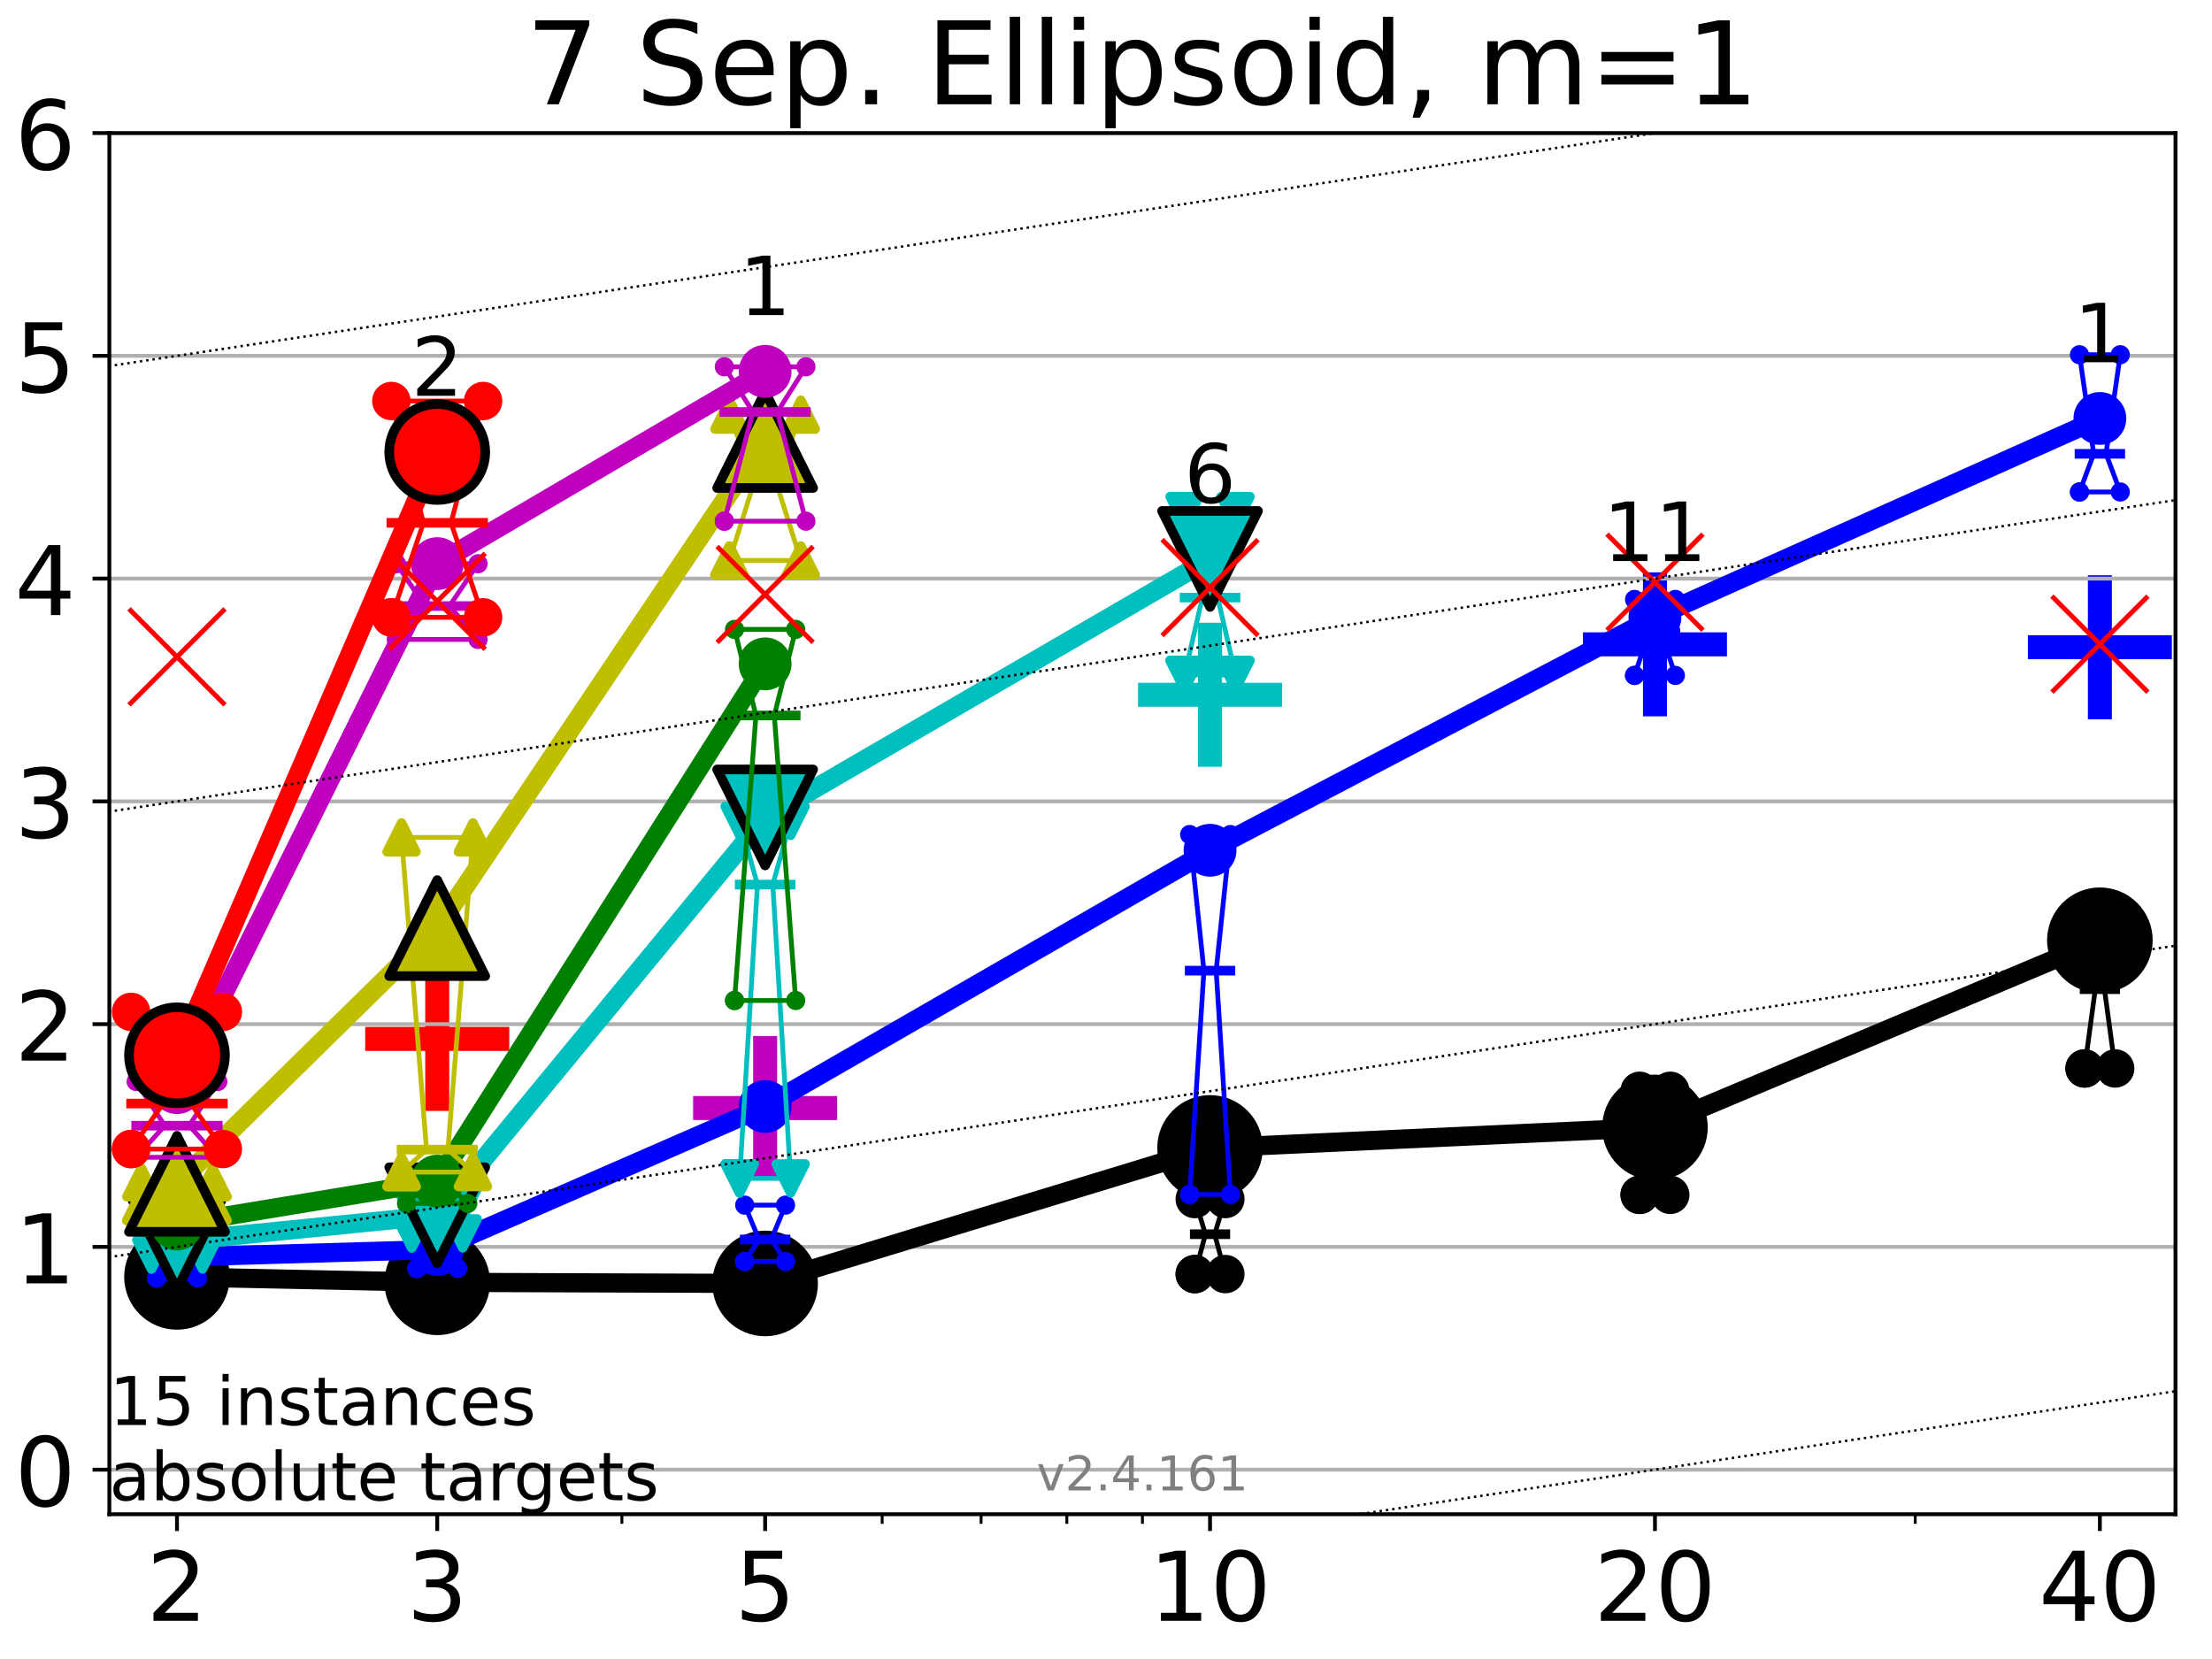<?xml version="1.0" encoding="utf-8" standalone="no"?>
<!DOCTYPE svg PUBLIC "-//W3C//DTD SVG 1.1//EN"
  "http://www.w3.org/Graphics/SVG/1.1/DTD/svg11.dtd">
<!-- Created with matplotlib (https://matplotlib.org/) -->
<svg height="345.6pt" version="1.1" viewBox="0 0 460.8 345.6" width="460.8pt" xmlns="http://www.w3.org/2000/svg" xmlns:xlink="http://www.w3.org/1999/xlink">
 <defs>
  <style type="text/css">*{stroke-linecap:butt;stroke-linejoin:round;}</style>
 </defs>
 <g id="figure_1">
  <g id="patch_1">
   <path d="M 0 345.6 
L 460.8 345.6 
L 460.8 0 
L 0 0 
z
" style="fill:#ffffff;"/>
  </g>
  <g id="axes_1">
   <g id="patch_2">
    <path d="M 22.78 315.44 
L 453.192 315.44 
L 453.192 27.72 
L 22.78 27.72 
z
" style="fill:#ffffff;"/>
   </g>
   <g id="line2d_1">
    <defs>
     <path d="M -15 0 
L 15 0 
M 0 15 
L 0 -15 
" id="md2f8958450" style="stroke:#0000ff;stroke-width:5;"/>
    </defs>
    <g clip-path="url(#p0eb2bf863c)">
     <use style="fill:#0000ff;stroke:#0000ff;stroke-width:5;" x="344.758" xlink:href="#md2f8958450" y="134.229"/>
    </g>
   </g>
   <g id="line2d_2">
    <g clip-path="url(#p0eb2bf863c)">
     <use style="fill:#0000ff;stroke:#0000ff;stroke-width:5;" x="437.443" xlink:href="#md2f8958450" y="134.835"/>
    </g>
   </g>
   <g id="line2d_3">
    <defs>
     <path d="M -15 0 
L 15 0 
M 0 15 
L 0 -15 
" id="m43ecb2da0e" style="stroke:#00bfbf;stroke-width:5;"/>
    </defs>
    <g clip-path="url(#p0eb2bf863c)">
     <use style="fill:#00bfbf;stroke:#00bfbf;stroke-width:5;" x="252.074" xlink:href="#m43ecb2da0e" y="144.73"/>
    </g>
   </g>
   <g id="line2d_4">
    <defs>
     <path d="M -15 0 
L 15 0 
M 0 15 
L 0 -15 
" id="m6f20fec46e" style="stroke:#bf00bf;stroke-width:5;"/>
    </defs>
    <g clip-path="url(#p0eb2bf863c)">
     <use style="fill:#bf00bf;stroke:#bf00bf;stroke-width:5;" x="159.39" xlink:href="#m6f20fec46e" y="230.829"/>
    </g>
   </g>
   <g id="line2d_5">
    <defs>
     <path d="M -15 0 
L 15 0 
M 0 15 
L 0 -15 
" id="me1382b5b9f" style="stroke:#ff0000;stroke-width:5;"/>
    </defs>
    <g clip-path="url(#p0eb2bf863c)">
     <use style="fill:#ff0000;stroke:#ff0000;stroke-width:5;" x="91.085" xlink:href="#me1382b5b9f" y="216.425"/>
    </g>
   </g>
   <g id="matplotlib.axis_1">
    <g id="xtick_1">
     <g id="line2d_6">
      <defs>
       <path d="M 0 0 
L 0 3.5 
" id="m4895ab61ae" style="stroke:#000000;stroke-width:0.8;"/>
      </defs>
      <g>
       <use style="stroke:#000000;stroke-width:0.8;" x="36.868" xlink:href="#m4895ab61ae" y="315.44"/>
      </g>
     </g>
     <g id="text_1">
      <!-- 2 -->
      <g transform="translate(30.506 337.637)scale(0.2 -0.2)">
       <defs>
        <path d="M 19.188 8.297 
L 53.609 8.297 
L 53.609 0 
L 7.328 0 
L 7.328 8.297 
Q 12.938 14.109 22.625 23.891 
Q 32.328 33.688 34.812 36.531 
Q 39.547 41.844 41.422 45.531 
Q 43.312 49.219 43.312 52.781 
Q 43.312 58.594 39.234 62.25 
Q 35.156 65.922 28.609 65.922 
Q 23.969 65.922 18.812 64.312 
Q 13.672 62.703 7.812 59.422 
L 7.812 69.391 
Q 13.766 71.781 18.938 73 
Q 24.125 74.219 28.422 74.219 
Q 39.75 74.219 46.484 68.547 
Q 53.219 62.891 53.219 53.422 
Q 53.219 48.922 51.531 44.891 
Q 49.859 40.875 45.406 35.406 
Q 44.188 33.984 37.641 27.219 
Q 31.109 20.453 19.188 8.297 
z
" id="DejaVuSans-50"/>
       </defs>
       <use xlink:href="#DejaVuSans-50"/>
      </g>
     </g>
    </g>
    <g id="xtick_2">
     <g id="line2d_7">
      <g>
       <use style="stroke:#000000;stroke-width:0.8;" x="91.085" xlink:href="#m4895ab61ae" y="315.44"/>
      </g>
     </g>
     <g id="text_2">
      <!-- 3 -->
      <g transform="translate(84.723 337.637)scale(0.2 -0.2)">
       <defs>
        <path d="M 40.578 39.312 
Q 47.656 37.797 51.625 33 
Q 55.609 28.219 55.609 21.188 
Q 55.609 10.406 48.188 4.484 
Q 40.766 -1.422 27.094 -1.422 
Q 22.516 -1.422 17.656 -0.516 
Q 12.797 0.391 7.625 2.203 
L 7.625 11.719 
Q 11.719 9.328 16.594 8.109 
Q 21.484 6.891 26.812 6.891 
Q 36.078 6.891 40.938 10.547 
Q 45.797 14.203 45.797 21.188 
Q 45.797 27.641 41.281 31.266 
Q 36.766 34.906 28.719 34.906 
L 20.219 34.906 
L 20.219 43.016 
L 29.109 43.016 
Q 36.375 43.016 40.234 45.922 
Q 44.094 48.828 44.094 54.297 
Q 44.094 59.906 40.109 62.906 
Q 36.141 65.922 28.719 65.922 
Q 24.656 65.922 20.016 65.031 
Q 15.375 64.156 9.812 62.312 
L 9.812 71.094 
Q 15.438 72.656 20.344 73.438 
Q 25.25 74.219 29.594 74.219 
Q 40.828 74.219 47.359 69.109 
Q 53.906 64.016 53.906 55.328 
Q 53.906 49.266 50.438 45.094 
Q 46.969 40.922 40.578 39.312 
z
" id="DejaVuSans-51"/>
       </defs>
       <use xlink:href="#DejaVuSans-51"/>
      </g>
     </g>
    </g>
    <g id="xtick_3">
     <g id="line2d_8">
      <g>
       <use style="stroke:#000000;stroke-width:0.8;" x="159.39" xlink:href="#m4895ab61ae" y="315.44"/>
      </g>
     </g>
     <g id="text_3">
      <!-- 5 -->
      <g transform="translate(153.028 337.637)scale(0.2 -0.2)">
       <defs>
        <path d="M 10.797 72.906 
L 49.516 72.906 
L 49.516 64.594 
L 19.828 64.594 
L 19.828 46.734 
Q 21.969 47.469 24.109 47.828 
Q 26.266 48.188 28.422 48.188 
Q 40.625 48.188 47.75 41.5 
Q 54.891 34.812 54.891 23.391 
Q 54.891 11.625 47.562 5.094 
Q 40.234 -1.422 26.906 -1.422 
Q 22.312 -1.422 17.547 -0.641 
Q 12.797 0.141 7.719 1.703 
L 7.719 11.625 
Q 12.109 9.234 16.797 8.062 
Q 21.484 6.891 26.703 6.891 
Q 35.156 6.891 40.078 11.328 
Q 45.016 15.766 45.016 23.391 
Q 45.016 31 40.078 35.438 
Q 35.156 39.891 26.703 39.891 
Q 22.75 39.891 18.812 39.016 
Q 14.891 38.141 10.797 36.281 
z
" id="DejaVuSans-53"/>
       </defs>
       <use xlink:href="#DejaVuSans-53"/>
      </g>
     </g>
    </g>
    <g id="xtick_4">
     <g id="line2d_9">
      <g>
       <use style="stroke:#000000;stroke-width:0.8;" x="252.074" xlink:href="#m4895ab61ae" y="315.44"/>
      </g>
     </g>
     <g id="text_4">
      <!-- 10 -->
      <g transform="translate(239.349 337.637)scale(0.2 -0.2)">
       <defs>
        <path d="M 12.406 8.297 
L 28.516 8.297 
L 28.516 63.922 
L 10.984 60.406 
L 10.984 69.391 
L 28.422 72.906 
L 38.281 72.906 
L 38.281 8.297 
L 54.391 8.297 
L 54.391 0 
L 12.406 0 
z
" id="DejaVuSans-49"/>
        <path d="M 31.781 66.406 
Q 24.172 66.406 20.328 58.906 
Q 16.5 51.422 16.5 36.375 
Q 16.5 21.391 20.328 13.891 
Q 24.172 6.391 31.781 6.391 
Q 39.453 6.391 43.281 13.891 
Q 47.125 21.391 47.125 36.375 
Q 47.125 51.422 43.281 58.906 
Q 39.453 66.406 31.781 66.406 
z
M 31.781 74.219 
Q 44.047 74.219 50.516 64.516 
Q 56.984 54.828 56.984 36.375 
Q 56.984 17.969 50.516 8.266 
Q 44.047 -1.422 31.781 -1.422 
Q 19.531 -1.422 13.062 8.266 
Q 6.594 17.969 6.594 36.375 
Q 6.594 54.828 13.062 64.516 
Q 19.531 74.219 31.781 74.219 
z
" id="DejaVuSans-48"/>
       </defs>
       <use xlink:href="#DejaVuSans-49"/>
       <use x="63.623" xlink:href="#DejaVuSans-48"/>
      </g>
     </g>
    </g>
    <g id="xtick_5">
     <g id="line2d_10">
      <g>
       <use style="stroke:#000000;stroke-width:0.8;" x="344.758" xlink:href="#m4895ab61ae" y="315.44"/>
      </g>
     </g>
     <g id="text_5">
      <!-- 20 -->
      <g transform="translate(332.033 337.637)scale(0.2 -0.2)">
       <use xlink:href="#DejaVuSans-50"/>
       <use x="63.623" xlink:href="#DejaVuSans-48"/>
      </g>
     </g>
    </g>
    <g id="xtick_6">
     <g id="line2d_11">
      <g>
       <use style="stroke:#000000;stroke-width:0.8;" x="437.443" xlink:href="#m4895ab61ae" y="315.44"/>
      </g>
     </g>
     <g id="text_6">
      <!-- 40 -->
      <g transform="translate(424.718 337.637)scale(0.2 -0.2)">
       <defs>
        <path d="M 37.797 64.312 
L 12.891 25.391 
L 37.797 25.391 
z
M 35.203 72.906 
L 47.609 72.906 
L 47.609 25.391 
L 58.016 25.391 
L 58.016 17.188 
L 47.609 17.188 
L 47.609 0 
L 37.797 0 
L 37.797 17.188 
L 4.891 17.188 
L 4.891 26.703 
z
" id="DejaVuSans-52"/>
       </defs>
       <use xlink:href="#DejaVuSans-52"/>
       <use x="63.623" xlink:href="#DejaVuSans-48"/>
      </g>
     </g>
    </g>
    <g id="xtick_7">
     <g id="line2d_12">
      <defs>
       <path d="M 0 0 
L 0 2 
" id="ma2f0b0e587" style="stroke:#000000;stroke-width:0.6;"/>
      </defs>
      <g>
       <use style="stroke:#000000;stroke-width:0.6;" x="129.552" xlink:href="#ma2f0b0e587" y="315.44"/>
      </g>
     </g>
    </g>
    <g id="xtick_8">
     <g id="line2d_13">
      <g>
       <use style="stroke:#000000;stroke-width:0.6;" x="183.769" xlink:href="#ma2f0b0e587" y="315.44"/>
      </g>
     </g>
    </g>
    <g id="xtick_9">
     <g id="line2d_14">
      <g>
       <use style="stroke:#000000;stroke-width:0.6;" x="204.381" xlink:href="#ma2f0b0e587" y="315.44"/>
      </g>
     </g>
    </g>
    <g id="xtick_10">
     <g id="line2d_15">
      <g>
       <use style="stroke:#000000;stroke-width:0.6;" x="222.237" xlink:href="#ma2f0b0e587" y="315.44"/>
      </g>
     </g>
    </g>
    <g id="xtick_11">
     <g id="line2d_16">
      <g>
       <use style="stroke:#000000;stroke-width:0.6;" x="237.986" xlink:href="#ma2f0b0e587" y="315.44"/>
      </g>
     </g>
    </g>
    <g id="xtick_12">
     <g id="line2d_17">
      <g>
       <use style="stroke:#000000;stroke-width:0.6;" x="398.975" xlink:href="#ma2f0b0e587" y="315.44"/>
      </g>
     </g>
    </g>
   </g>
   <g id="matplotlib.axis_2">
    <g id="ytick_1">
     <g id="line2d_18">
      <path clip-path="url(#p0eb2bf863c)" d="M 22.78 306.159 
L 453.192 306.159 
" style="fill:none;stroke:#b0b0b0;stroke-linecap:square;stroke-width:0.8;"/>
     </g>
     <g id="line2d_19">
      <defs>
       <path d="M 0 0 
L -3.5 0 
" id="med8f28fe5c" style="stroke:#000000;stroke-width:0.8;"/>
      </defs>
      <g>
       <use style="stroke:#000000;stroke-width:0.8;" x="22.78" xlink:href="#med8f28fe5c" y="306.159"/>
      </g>
     </g>
     <g id="text_7">
      <!-- 0 -->
      <g transform="translate(3.055 313.757)scale(0.2 -0.2)">
       <use xlink:href="#DejaVuSans-48"/>
      </g>
     </g>
    </g>
    <g id="ytick_2">
     <g id="line2d_20">
      <path clip-path="url(#p0eb2bf863c)" d="M 22.78 259.752 
L 453.192 259.752 
" style="fill:none;stroke:#b0b0b0;stroke-linecap:square;stroke-width:0.8;"/>
     </g>
     <g id="line2d_21">
      <g>
       <use style="stroke:#000000;stroke-width:0.8;" x="22.78" xlink:href="#med8f28fe5c" y="259.752"/>
      </g>
     </g>
     <g id="text_8">
      <!-- 1 -->
      <g transform="translate(3.055 267.351)scale(0.2 -0.2)">
       <use xlink:href="#DejaVuSans-49"/>
      </g>
     </g>
    </g>
    <g id="ytick_3">
     <g id="line2d_22">
      <path clip-path="url(#p0eb2bf863c)" d="M 22.78 213.346 
L 453.192 213.346 
" style="fill:none;stroke:#b0b0b0;stroke-linecap:square;stroke-width:0.8;"/>
     </g>
     <g id="line2d_23">
      <g>
       <use style="stroke:#000000;stroke-width:0.8;" x="22.78" xlink:href="#med8f28fe5c" y="213.346"/>
      </g>
     </g>
     <g id="text_9">
      <!-- 2 -->
      <g transform="translate(3.055 220.944)scale(0.2 -0.2)">
       <use xlink:href="#DejaVuSans-50"/>
      </g>
     </g>
    </g>
    <g id="ytick_4">
     <g id="line2d_24">
      <path clip-path="url(#p0eb2bf863c)" d="M 22.78 166.939 
L 453.192 166.939 
" style="fill:none;stroke:#b0b0b0;stroke-linecap:square;stroke-width:0.8;"/>
     </g>
     <g id="line2d_25">
      <g>
       <use style="stroke:#000000;stroke-width:0.8;" x="22.78" xlink:href="#med8f28fe5c" y="166.939"/>
      </g>
     </g>
     <g id="text_10">
      <!-- 3 -->
      <g transform="translate(3.055 174.538)scale(0.2 -0.2)">
       <use xlink:href="#DejaVuSans-51"/>
      </g>
     </g>
    </g>
    <g id="ytick_5">
     <g id="line2d_26">
      <path clip-path="url(#p0eb2bf863c)" d="M 22.78 120.533 
L 453.192 120.533 
" style="fill:none;stroke:#b0b0b0;stroke-linecap:square;stroke-width:0.8;"/>
     </g>
     <g id="line2d_27">
      <g>
       <use style="stroke:#000000;stroke-width:0.8;" x="22.78" xlink:href="#med8f28fe5c" y="120.533"/>
      </g>
     </g>
     <g id="text_11">
      <!-- 4 -->
      <g transform="translate(3.055 128.131)scale(0.2 -0.2)">
       <use xlink:href="#DejaVuSans-52"/>
      </g>
     </g>
    </g>
    <g id="ytick_6">
     <g id="line2d_28">
      <path clip-path="url(#p0eb2bf863c)" d="M 22.78 74.126 
L 453.192 74.126 
" style="fill:none;stroke:#b0b0b0;stroke-linecap:square;stroke-width:0.8;"/>
     </g>
     <g id="line2d_29">
      <g>
       <use style="stroke:#000000;stroke-width:0.8;" x="22.78" xlink:href="#med8f28fe5c" y="74.126"/>
      </g>
     </g>
     <g id="text_12">
      <!-- 5 -->
      <g transform="translate(3.055 81.725)scale(0.2 -0.2)">
       <use xlink:href="#DejaVuSans-53"/>
      </g>
     </g>
    </g>
    <g id="ytick_7">
     <g id="line2d_30">
      <path clip-path="url(#p0eb2bf863c)" d="M 22.78 27.72 
L 453.192 27.72 
" style="fill:none;stroke:#b0b0b0;stroke-linecap:square;stroke-width:0.8;"/>
     </g>
     <g id="line2d_31">
      <g>
       <use style="stroke:#000000;stroke-width:0.8;" x="22.78" xlink:href="#med8f28fe5c" y="27.72"/>
      </g>
     </g>
     <g id="text_13">
      <!-- 6 -->
      <g transform="translate(3.055 35.318)scale(0.2 -0.2)">
       <defs>
        <path d="M 33.016 40.375 
Q 26.375 40.375 22.484 35.828 
Q 18.609 31.297 18.609 23.391 
Q 18.609 15.531 22.484 10.953 
Q 26.375 6.391 33.016 6.391 
Q 39.656 6.391 43.531 10.953 
Q 47.406 15.531 47.406 23.391 
Q 47.406 31.297 43.531 35.828 
Q 39.656 40.375 33.016 40.375 
z
M 52.594 71.297 
L 52.594 62.312 
Q 48.875 64.062 45.094 64.984 
Q 41.312 65.922 37.594 65.922 
Q 27.828 65.922 22.672 59.328 
Q 17.531 52.734 16.797 39.406 
Q 19.672 43.656 24.016 45.922 
Q 28.375 48.188 33.594 48.188 
Q 44.578 48.188 50.953 41.516 
Q 57.328 34.859 57.328 23.391 
Q 57.328 12.156 50.688 5.359 
Q 44.047 -1.422 33.016 -1.422 
Q 20.359 -1.422 13.672 8.266 
Q 6.984 17.969 6.984 36.375 
Q 6.984 53.656 15.188 63.938 
Q 23.391 74.219 37.203 74.219 
Q 40.922 74.219 44.703 73.484 
Q 48.484 72.75 52.594 71.297 
z
" id="DejaVuSans-54"/>
       </defs>
       <use xlink:href="#DejaVuSans-54"/>
      </g>
     </g>
    </g>
   </g>
   <g id="line2d_32">
    <path clip-path="url(#p0eb2bf863c)" d="M 33.682 270.047 
L 35.912 264.25 
L 33.682 264.25 
L 40.054 264.25 
L 37.824 264.25 
L 40.054 270.047 
L 33.682 270.047 
" style="fill:none;stroke:#000000;stroke-linecap:square;"/>
   </g>
   <g id="line2d_33">
    <path clip-path="url(#p0eb2bf863c)" d="M 33.682 270.047 
L 40.054 270.047 
L 40.054 264.25 
L 33.682 264.25 
L 33.682 270.047 
" style="fill:none;"/>
    <defs>
     <path d="M 0 3 
C 0.796 3 1.559 2.684 2.121 2.121 
C 2.684 1.559 3 0.796 3 0 
C 3 -0.796 2.684 -1.559 2.121 -2.121 
C 1.559 -2.684 0.796 -3 0 -3 
C -0.796 -3 -1.559 -2.684 -2.121 -2.121 
C -2.684 -1.559 -3 -0.796 -3 0 
C -3 0.796 -2.684 1.559 -2.121 2.121 
C -1.559 2.684 -0.796 3 0 3 
z
" id="mb637fc3184" style="stroke:#000000;stroke-width:2;"/>
    </defs>
    <g clip-path="url(#p0eb2bf863c)">
     <use style="stroke:#000000;stroke-width:2;" x="33.682" xlink:href="#mb637fc3184" y="270.047"/>
     <use style="stroke:#000000;stroke-width:2;" x="40.054" xlink:href="#mb637fc3184" y="270.047"/>
     <use style="stroke:#000000;stroke-width:2;" x="40.054" xlink:href="#mb637fc3184" y="264.25"/>
     <use style="stroke:#000000;stroke-width:2;" x="33.682" xlink:href="#mb637fc3184" y="264.25"/>
     <use style="stroke:#000000;stroke-width:2;" x="33.682" xlink:href="#mb637fc3184" y="270.047"/>
    </g>
   </g>
   <g id="line2d_34">
    <path clip-path="url(#p0eb2bf863c)" d="M 33.682 264.25 
L 40.054 264.25 
" style="fill:none;stroke:#000000;stroke-linecap:square;stroke-width:2;"/>
   </g>
   <g id="line2d_35">
    <path clip-path="url(#p0eb2bf863c)" d="M 87.899 270.047 
L 90.129 267.924 
L 87.899 264.674 
L 94.271 264.674 
L 92.041 267.924 
L 94.271 270.047 
L 87.899 270.047 
" style="fill:none;stroke:#000000;stroke-linecap:square;"/>
   </g>
   <g id="line2d_36">
    <path clip-path="url(#p0eb2bf863c)" d="M 87.899 270.047 
L 94.271 270.047 
L 94.271 264.674 
L 87.899 264.674 
L 87.899 270.047 
" style="fill:none;"/>
    <g clip-path="url(#p0eb2bf863c)">
     <use style="stroke:#000000;stroke-width:2;" x="87.899" xlink:href="#mb637fc3184" y="270.047"/>
     <use style="stroke:#000000;stroke-width:2;" x="94.271" xlink:href="#mb637fc3184" y="270.047"/>
     <use style="stroke:#000000;stroke-width:2;" x="94.271" xlink:href="#mb637fc3184" y="264.674"/>
     <use style="stroke:#000000;stroke-width:2;" x="87.899" xlink:href="#mb637fc3184" y="264.674"/>
     <use style="stroke:#000000;stroke-width:2;" x="87.899" xlink:href="#mb637fc3184" y="270.047"/>
    </g>
   </g>
   <g id="line2d_37">
    <path clip-path="url(#p0eb2bf863c)" d="M 87.899 267.924 
L 94.271 267.924 
" style="fill:none;stroke:#000000;stroke-linecap:square;stroke-width:2;"/>
   </g>
   <g id="line2d_38">
    <path clip-path="url(#p0eb2bf863c)" d="M 156.204 272.932 
L 158.434 271.438 
L 156.204 263.028 
L 162.576 263.028 
L 160.346 271.438 
L 162.576 272.932 
L 156.204 272.932 
" style="fill:none;stroke:#000000;stroke-linecap:square;"/>
   </g>
   <g id="line2d_39">
    <path clip-path="url(#p0eb2bf863c)" d="M 156.204 272.932 
L 162.576 272.932 
L 162.576 263.028 
L 156.204 263.028 
L 156.204 272.932 
" style="fill:none;"/>
    <g clip-path="url(#p0eb2bf863c)">
     <use style="stroke:#000000;stroke-width:2;" x="156.204" xlink:href="#mb637fc3184" y="272.932"/>
     <use style="stroke:#000000;stroke-width:2;" x="162.576" xlink:href="#mb637fc3184" y="272.932"/>
     <use style="stroke:#000000;stroke-width:2;" x="162.576" xlink:href="#mb637fc3184" y="263.028"/>
     <use style="stroke:#000000;stroke-width:2;" x="156.204" xlink:href="#mb637fc3184" y="263.028"/>
     <use style="stroke:#000000;stroke-width:2;" x="156.204" xlink:href="#mb637fc3184" y="272.932"/>
    </g>
   </g>
   <g id="line2d_40">
    <path clip-path="url(#p0eb2bf863c)" d="M 156.204 271.438 
L 162.576 271.438 
" style="fill:none;stroke:#000000;stroke-linecap:square;stroke-width:2;"/>
   </g>
   <g id="line2d_41">
    <path clip-path="url(#p0eb2bf863c)" d="M 248.888 265.416 
L 251.118 257.112 
L 248.888 249.782 
L 255.26 249.782 
L 253.03 257.112 
L 255.26 265.416 
L 248.888 265.416 
" style="fill:none;stroke:#000000;stroke-linecap:square;"/>
   </g>
   <g id="line2d_42">
    <path clip-path="url(#p0eb2bf863c)" d="M 248.888 265.416 
L 255.26 265.416 
L 255.26 249.782 
L 248.888 249.782 
L 248.888 265.416 
" style="fill:none;"/>
    <g clip-path="url(#p0eb2bf863c)">
     <use style="stroke:#000000;stroke-width:2;" x="248.888" xlink:href="#mb637fc3184" y="265.416"/>
     <use style="stroke:#000000;stroke-width:2;" x="255.26" xlink:href="#mb637fc3184" y="265.416"/>
     <use style="stroke:#000000;stroke-width:2;" x="255.26" xlink:href="#mb637fc3184" y="249.782"/>
     <use style="stroke:#000000;stroke-width:2;" x="248.888" xlink:href="#mb637fc3184" y="249.782"/>
     <use style="stroke:#000000;stroke-width:2;" x="248.888" xlink:href="#mb637fc3184" y="265.416"/>
    </g>
   </g>
   <g id="line2d_43">
    <path clip-path="url(#p0eb2bf863c)" d="M 248.888 257.112 
L 255.26 257.112 
" style="fill:none;stroke:#000000;stroke-linecap:square;stroke-width:2;"/>
   </g>
   <g id="line2d_44">
    <path clip-path="url(#p0eb2bf863c)" d="M 341.572 248.91 
L 343.803 246.396 
L 341.572 227.235 
L 347.945 227.235 
L 345.714 246.396 
L 347.945 248.91 
L 341.572 248.91 
" style="fill:none;stroke:#000000;stroke-linecap:square;"/>
   </g>
   <g id="line2d_45">
    <path clip-path="url(#p0eb2bf863c)" d="M 341.572 248.91 
L 347.945 248.91 
L 347.945 227.235 
L 341.572 227.235 
L 341.572 248.91 
" style="fill:none;"/>
    <g clip-path="url(#p0eb2bf863c)">
     <use style="stroke:#000000;stroke-width:2;" x="341.572" xlink:href="#mb637fc3184" y="248.91"/>
     <use style="stroke:#000000;stroke-width:2;" x="347.945" xlink:href="#mb637fc3184" y="248.91"/>
     <use style="stroke:#000000;stroke-width:2;" x="347.945" xlink:href="#mb637fc3184" y="227.235"/>
     <use style="stroke:#000000;stroke-width:2;" x="341.572" xlink:href="#mb637fc3184" y="227.235"/>
     <use style="stroke:#000000;stroke-width:2;" x="341.572" xlink:href="#mb637fc3184" y="248.91"/>
    </g>
   </g>
   <g id="line2d_46">
    <path clip-path="url(#p0eb2bf863c)" d="M 341.572 246.396 
L 347.945 246.396 
" style="fill:none;stroke:#000000;stroke-linecap:square;stroke-width:2;"/>
   </g>
   <g id="line2d_47">
    <path clip-path="url(#p0eb2bf863c)" d="M 434.257 222.578 
L 436.487 206.07 
L 434.257 193.2 
L 440.629 193.2 
L 438.398 206.07 
L 440.629 222.578 
L 434.257 222.578 
" style="fill:none;stroke:#000000;stroke-linecap:square;"/>
   </g>
   <g id="line2d_48">
    <path clip-path="url(#p0eb2bf863c)" d="M 434.257 222.578 
L 440.629 222.578 
L 440.629 193.2 
L 434.257 193.2 
L 434.257 222.578 
" style="fill:none;"/>
    <g clip-path="url(#p0eb2bf863c)">
     <use style="stroke:#000000;stroke-width:2;" x="434.257" xlink:href="#mb637fc3184" y="222.578"/>
     <use style="stroke:#000000;stroke-width:2;" x="440.629" xlink:href="#mb637fc3184" y="222.578"/>
     <use style="stroke:#000000;stroke-width:2;" x="440.629" xlink:href="#mb637fc3184" y="193.2"/>
     <use style="stroke:#000000;stroke-width:2;" x="434.257" xlink:href="#mb637fc3184" y="193.2"/>
     <use style="stroke:#000000;stroke-width:2;" x="434.257" xlink:href="#mb637fc3184" y="222.578"/>
    </g>
   </g>
   <g id="line2d_49">
    <path clip-path="url(#p0eb2bf863c)" d="M 434.257 206.07 
L 440.629 206.07 
" style="fill:none;stroke:#000000;stroke-linecap:square;stroke-width:2;"/>
   </g>
   <g id="line2d_50">
    <path clip-path="url(#p0eb2bf863c)" d="M 36.868 266.003 
L 91.085 267.134 
" style="fill:none;stroke:#000000;stroke-linecap:square;stroke-width:4;"/>
   </g>
   <g id="line2d_51">
    <path clip-path="url(#p0eb2bf863c)" d="M 91.085 267.134 
L 159.39 267.367 
" style="fill:none;stroke:#000000;stroke-linecap:square;stroke-width:4;"/>
   </g>
   <g id="line2d_52">
    <path clip-path="url(#p0eb2bf863c)" d="M 159.39 267.367 
L 252.074 239.131 
" style="fill:none;stroke:#000000;stroke-linecap:square;stroke-width:4;"/>
   </g>
   <g id="line2d_53">
    <path clip-path="url(#p0eb2bf863c)" d="M 252.074 239.131 
L 344.758 234.86 
" style="fill:none;stroke:#000000;stroke-linecap:square;stroke-width:4;"/>
   </g>
   <g id="line2d_54">
    <path clip-path="url(#p0eb2bf863c)" d="M 344.758 234.86 
L 437.443 195.872 
" style="fill:none;stroke:#000000;stroke-linecap:square;stroke-width:4;"/>
   </g>
   <g id="line2d_55">
    <path clip-path="url(#p0eb2bf863c)" d="M 36.868 266.003 
L 91.085 267.134 
L 159.39 267.367 
L 252.074 239.131 
L 344.758 234.86 
L 437.443 195.872 
" style="fill:none;"/>
    <defs>
     <path d="M 0 10 
C 2.652 10 5.196 8.946 7.071 7.071 
C 8.946 5.196 10 2.652 10 0 
C 10 -2.652 8.946 -5.196 7.071 -7.071 
C 5.196 -8.946 2.652 -10 0 -10 
C -2.652 -10 -5.196 -8.946 -7.071 -7.071 
C -8.946 -5.196 -10 -2.652 -10 0 
C -10 2.652 -8.946 5.196 -7.071 7.071 
C -5.196 8.946 -2.652 10 0 10 
z
" id="mb5a8b72300" style="stroke:#000000;stroke-width:2;"/>
    </defs>
    <g clip-path="url(#p0eb2bf863c)">
     <use style="stroke:#000000;stroke-width:2;" x="36.868" xlink:href="#mb5a8b72300" y="266.003"/>
     <use style="stroke:#000000;stroke-width:2;" x="91.085" xlink:href="#mb5a8b72300" y="267.134"/>
     <use style="stroke:#000000;stroke-width:2;" x="159.39" xlink:href="#mb5a8b72300" y="267.367"/>
     <use style="stroke:#000000;stroke-width:2;" x="252.074" xlink:href="#mb5a8b72300" y="239.131"/>
     <use style="stroke:#000000;stroke-width:2;" x="344.758" xlink:href="#mb5a8b72300" y="234.86"/>
     <use style="stroke:#000000;stroke-width:2;" x="437.443" xlink:href="#mb5a8b72300" y="195.872"/>
    </g>
   </g>
   <g id="line2d_56">
    <path clip-path="url(#p0eb2bf863c)" d="M 32.62 266.233 
L 35.594 259.752 
L 32.62 258.295 
L 41.116 258.295 
L 38.143 259.752 
L 41.116 266.233 
L 32.62 266.233 
" style="fill:none;stroke:#0000ff;stroke-linecap:square;"/>
   </g>
   <g id="line2d_57">
    <path clip-path="url(#p0eb2bf863c)" d="M 32.62 266.233 
L 41.116 266.233 
L 41.116 258.295 
L 32.62 258.295 
L 32.62 266.233 
" style="fill:none;"/>
    <defs>
     <path d="M 0 1.5 
C 0.398 1.5 0.779 1.342 1.061 1.061 
C 1.342 0.779 1.5 0.398 1.5 0 
C 1.5 -0.398 1.342 -0.779 1.061 -1.061 
C 0.779 -1.342 0.398 -1.5 0 -1.5 
C -0.398 -1.5 -0.779 -1.342 -1.061 -1.061 
C -1.342 -0.779 -1.5 -0.398 -1.5 0 
C -1.5 0.398 -1.342 0.779 -1.061 1.061 
C -0.779 1.342 -0.398 1.5 0 1.5 
z
" id="m71854fed6d" style="stroke:#0000ff;"/>
    </defs>
    <g clip-path="url(#p0eb2bf863c)">
     <use style="fill:#0000ff;stroke:#0000ff;" x="32.62" xlink:href="#m71854fed6d" y="266.233"/>
     <use style="fill:#0000ff;stroke:#0000ff;" x="41.116" xlink:href="#m71854fed6d" y="266.233"/>
     <use style="fill:#0000ff;stroke:#0000ff;" x="41.116" xlink:href="#m71854fed6d" y="258.295"/>
     <use style="fill:#0000ff;stroke:#0000ff;" x="32.62" xlink:href="#m71854fed6d" y="258.295"/>
     <use style="fill:#0000ff;stroke:#0000ff;" x="32.62" xlink:href="#m71854fed6d" y="266.233"/>
    </g>
   </g>
   <g id="line2d_58">
    <path clip-path="url(#p0eb2bf863c)" d="M 32.62 259.752 
L 41.116 259.752 
" style="fill:none;stroke:#0000ff;stroke-linecap:square;stroke-width:2;"/>
   </g>
   <g id="line2d_59">
    <path clip-path="url(#p0eb2bf863c)" d="M 86.837 264.25 
L 89.811 259.752 
L 86.837 257.23 
L 95.333 257.23 
L 92.359 259.752 
L 95.333 264.25 
L 86.837 264.25 
" style="fill:none;stroke:#0000ff;stroke-linecap:square;"/>
   </g>
   <g id="line2d_60">
    <path clip-path="url(#p0eb2bf863c)" d="M 86.837 264.25 
L 95.333 264.25 
L 95.333 257.23 
L 86.837 257.23 
L 86.837 264.25 
" style="fill:none;"/>
    <g clip-path="url(#p0eb2bf863c)">
     <use style="fill:#0000ff;stroke:#0000ff;" x="86.837" xlink:href="#m71854fed6d" y="264.25"/>
     <use style="fill:#0000ff;stroke:#0000ff;" x="95.333" xlink:href="#m71854fed6d" y="264.25"/>
     <use style="fill:#0000ff;stroke:#0000ff;" x="95.333" xlink:href="#m71854fed6d" y="257.23"/>
     <use style="fill:#0000ff;stroke:#0000ff;" x="86.837" xlink:href="#m71854fed6d" y="257.23"/>
     <use style="fill:#0000ff;stroke:#0000ff;" x="86.837" xlink:href="#m71854fed6d" y="264.25"/>
    </g>
   </g>
   <g id="line2d_61">
    <path clip-path="url(#p0eb2bf863c)" d="M 86.837 259.752 
L 95.333 259.752 
" style="fill:none;stroke:#0000ff;stroke-linecap:square;stroke-width:2;"/>
   </g>
   <g id="line2d_62">
    <path clip-path="url(#p0eb2bf863c)" d="M 155.142 262.792 
L 158.116 258.201 
L 155.142 251.05 
L 163.638 251.05 
L 160.665 258.201 
L 163.638 262.792 
L 155.142 262.792 
" style="fill:none;stroke:#0000ff;stroke-linecap:square;"/>
   </g>
   <g id="line2d_63">
    <path clip-path="url(#p0eb2bf863c)" d="M 155.142 262.792 
L 163.638 262.792 
L 163.638 251.05 
L 155.142 251.05 
L 155.142 262.792 
" style="fill:none;"/>
    <g clip-path="url(#p0eb2bf863c)">
     <use style="fill:#0000ff;stroke:#0000ff;" x="155.142" xlink:href="#m71854fed6d" y="262.792"/>
     <use style="fill:#0000ff;stroke:#0000ff;" x="163.638" xlink:href="#m71854fed6d" y="262.792"/>
     <use style="fill:#0000ff;stroke:#0000ff;" x="163.638" xlink:href="#m71854fed6d" y="251.05"/>
     <use style="fill:#0000ff;stroke:#0000ff;" x="155.142" xlink:href="#m71854fed6d" y="251.05"/>
     <use style="fill:#0000ff;stroke:#0000ff;" x="155.142" xlink:href="#m71854fed6d" y="262.792"/>
    </g>
   </g>
   <g id="line2d_64">
    <path clip-path="url(#p0eb2bf863c)" d="M 155.142 258.201 
L 163.638 258.201 
" style="fill:none;stroke:#0000ff;stroke-linecap:square;stroke-width:2;"/>
   </g>
   <g id="line2d_65">
    <path clip-path="url(#p0eb2bf863c)" d="M 247.826 248.822 
L 250.8 202.206 
L 247.826 173.85 
L 256.322 173.85 
L 253.349 202.206 
L 256.322 248.822 
L 247.826 248.822 
" style="fill:none;stroke:#0000ff;stroke-linecap:square;"/>
   </g>
   <g id="line2d_66">
    <path clip-path="url(#p0eb2bf863c)" d="M 247.826 248.822 
L 256.322 248.822 
L 256.322 173.85 
L 247.826 173.85 
L 247.826 248.822 
" style="fill:none;"/>
    <g clip-path="url(#p0eb2bf863c)">
     <use style="fill:#0000ff;stroke:#0000ff;" x="247.826" xlink:href="#m71854fed6d" y="248.822"/>
     <use style="fill:#0000ff;stroke:#0000ff;" x="256.322" xlink:href="#m71854fed6d" y="248.822"/>
     <use style="fill:#0000ff;stroke:#0000ff;" x="256.322" xlink:href="#m71854fed6d" y="173.85"/>
     <use style="fill:#0000ff;stroke:#0000ff;" x="247.826" xlink:href="#m71854fed6d" y="173.85"/>
     <use style="fill:#0000ff;stroke:#0000ff;" x="247.826" xlink:href="#m71854fed6d" y="248.822"/>
    </g>
   </g>
   <g id="line2d_67">
    <path clip-path="url(#p0eb2bf863c)" d="M 247.826 202.206 
L 256.322 202.206 
" style="fill:none;stroke:#0000ff;stroke-linecap:square;stroke-width:2;"/>
   </g>
   <g id="line2d_68">
    <path clip-path="url(#p0eb2bf863c)" d="M 340.51 140.702 
L 343.484 131.769 
L 340.51 124.872 
L 349.007 124.872 
L 346.033 131.769 
L 349.007 140.702 
L 340.51 140.702 
" style="fill:none;stroke:#0000ff;stroke-linecap:square;"/>
   </g>
   <g id="line2d_69">
    <path clip-path="url(#p0eb2bf863c)" d="M 340.51 140.702 
L 349.007 140.702 
L 349.007 124.872 
L 340.51 124.872 
L 340.51 140.702 
" style="fill:none;"/>
    <g clip-path="url(#p0eb2bf863c)">
     <use style="fill:#0000ff;stroke:#0000ff;" x="340.51" xlink:href="#m71854fed6d" y="140.702"/>
     <use style="fill:#0000ff;stroke:#0000ff;" x="349.007" xlink:href="#m71854fed6d" y="140.702"/>
     <use style="fill:#0000ff;stroke:#0000ff;" x="349.007" xlink:href="#m71854fed6d" y="124.872"/>
     <use style="fill:#0000ff;stroke:#0000ff;" x="340.51" xlink:href="#m71854fed6d" y="124.872"/>
     <use style="fill:#0000ff;stroke:#0000ff;" x="340.51" xlink:href="#m71854fed6d" y="140.702"/>
    </g>
   </g>
   <g id="line2d_70">
    <path clip-path="url(#p0eb2bf863c)" d="M 340.51 131.769 
L 349.007 131.769 
" style="fill:none;stroke:#0000ff;stroke-linecap:square;stroke-width:2;"/>
   </g>
   <g id="line2d_71">
    <path clip-path="url(#p0eb2bf863c)" d="M 433.195 102.492 
L 436.168 94.538 
L 433.195 73.901 
L 441.691 73.901 
L 438.717 94.538 
L 441.691 102.492 
L 433.195 102.492 
" style="fill:none;stroke:#0000ff;stroke-linecap:square;"/>
   </g>
   <g id="line2d_72">
    <path clip-path="url(#p0eb2bf863c)" d="M 433.195 102.492 
L 441.691 102.492 
L 441.691 73.901 
L 433.195 73.901 
L 433.195 102.492 
" style="fill:none;"/>
    <g clip-path="url(#p0eb2bf863c)">
     <use style="fill:#0000ff;stroke:#0000ff;" x="433.195" xlink:href="#m71854fed6d" y="102.492"/>
     <use style="fill:#0000ff;stroke:#0000ff;" x="441.691" xlink:href="#m71854fed6d" y="102.492"/>
     <use style="fill:#0000ff;stroke:#0000ff;" x="441.691" xlink:href="#m71854fed6d" y="73.901"/>
     <use style="fill:#0000ff;stroke:#0000ff;" x="433.195" xlink:href="#m71854fed6d" y="73.901"/>
     <use style="fill:#0000ff;stroke:#0000ff;" x="433.195" xlink:href="#m71854fed6d" y="102.492"/>
    </g>
   </g>
   <g id="line2d_73">
    <path clip-path="url(#p0eb2bf863c)" d="M 433.195 94.538 
L 441.691 94.538 
" style="fill:none;stroke:#0000ff;stroke-linecap:square;stroke-width:2;"/>
   </g>
   <g id="line2d_74">
    <path clip-path="url(#p0eb2bf863c)" d="M 36.868 261.876 
L 91.085 260.297 
" style="fill:none;stroke:#0000ff;stroke-linecap:square;stroke-width:4;"/>
   </g>
   <g id="line2d_75">
    <path clip-path="url(#p0eb2bf863c)" d="M 91.085 260.297 
L 159.39 230.499 
" style="fill:none;stroke:#0000ff;stroke-linecap:square;stroke-width:4;"/>
   </g>
   <g id="line2d_76">
    <path clip-path="url(#p0eb2bf863c)" d="M 159.39 230.499 
L 252.074 177.126 
" style="fill:none;stroke:#0000ff;stroke-linecap:square;stroke-width:4;"/>
   </g>
   <g id="line2d_77">
    <path clip-path="url(#p0eb2bf863c)" d="M 252.074 177.126 
L 344.758 128.574 
" style="fill:none;stroke:#0000ff;stroke-linecap:square;stroke-width:4;"/>
   </g>
   <g id="line2d_78">
    <path clip-path="url(#p0eb2bf863c)" d="M 344.758 128.574 
L 437.443 87.173 
" style="fill:none;stroke:#0000ff;stroke-linecap:square;stroke-width:4;"/>
   </g>
   <g id="line2d_79">
    <path clip-path="url(#p0eb2bf863c)" d="M 36.868 261.876 
L 91.085 260.297 
L 159.39 230.499 
L 252.074 177.126 
L 344.758 128.574 
L 437.443 87.173 
" style="fill:none;"/>
    <defs>
     <path d="M 0 5 
C 1.326 5 2.598 4.473 3.536 3.536 
C 4.473 2.598 5 1.326 5 0 
C 5 -1.326 4.473 -2.598 3.536 -3.536 
C 2.598 -4.473 1.326 -5 0 -5 
C -1.326 -5 -2.598 -4.473 -3.536 -3.536 
C -4.473 -2.598 -5 -1.326 -5 0 
C -5 1.326 -4.473 2.598 -3.536 3.536 
C -2.598 4.473 -1.326 5 0 5 
z
" id="m974e2d7d55" style="stroke:#0000ff;"/>
    </defs>
    <g clip-path="url(#p0eb2bf863c)">
     <use style="fill:#0000ff;stroke:#0000ff;" x="36.868" xlink:href="#m974e2d7d55" y="261.876"/>
     <use style="fill:#0000ff;stroke:#0000ff;" x="91.085" xlink:href="#m974e2d7d55" y="260.297"/>
     <use style="fill:#0000ff;stroke:#0000ff;" x="159.39" xlink:href="#m974e2d7d55" y="230.499"/>
     <use style="fill:#0000ff;stroke:#0000ff;" x="252.074" xlink:href="#m974e2d7d55" y="177.126"/>
     <use style="fill:#0000ff;stroke:#0000ff;" x="344.758" xlink:href="#m974e2d7d55" y="128.574"/>
     <use style="fill:#0000ff;stroke:#0000ff;" x="437.443" xlink:href="#m974e2d7d55" y="87.173"/>
    </g>
   </g>
   <g id="line2d_80">
    <path clip-path="url(#p0eb2bf863c)" d="M 31.558 261.324 
L 35.275 256.078 
L 31.558 254.856 
L 42.178 254.856 
L 38.461 256.078 
L 42.178 261.324 
L 31.558 261.324 
" style="fill:none;stroke:#00bfbf;stroke-linecap:square;"/>
   </g>
   <g id="line2d_81">
    <path clip-path="url(#p0eb2bf863c)" d="M 31.558 261.324 
L 42.178 261.324 
L 42.178 254.856 
L 31.558 254.856 
L 31.558 261.324 
" style="fill:none;"/>
    <defs>
     <path d="M -0 3 
L 3 -3 
L -3 -3 
z
" id="m4719c35f61" style="stroke:#00bfbf;stroke-linejoin:miter;stroke-width:2;"/>
    </defs>
    <g clip-path="url(#p0eb2bf863c)">
     <use style="fill:#00bfbf;stroke:#00bfbf;stroke-linejoin:miter;stroke-width:2;" x="31.558" xlink:href="#m4719c35f61" y="261.324"/>
     <use style="fill:#00bfbf;stroke:#00bfbf;stroke-linejoin:miter;stroke-width:2;" x="42.178" xlink:href="#m4719c35f61" y="261.324"/>
     <use style="fill:#00bfbf;stroke:#00bfbf;stroke-linejoin:miter;stroke-width:2;" x="42.178" xlink:href="#m4719c35f61" y="254.856"/>
     <use style="fill:#00bfbf;stroke:#00bfbf;stroke-linejoin:miter;stroke-width:2;" x="31.558" xlink:href="#m4719c35f61" y="254.856"/>
     <use style="fill:#00bfbf;stroke:#00bfbf;stroke-linejoin:miter;stroke-width:2;" x="31.558" xlink:href="#m4719c35f61" y="261.324"/>
    </g>
   </g>
   <g id="line2d_82">
    <path clip-path="url(#p0eb2bf863c)" d="M 31.558 256.078 
L 42.178 256.078 
" style="fill:none;stroke:#00bfbf;stroke-linecap:square;stroke-width:2;"/>
   </g>
   <g id="line2d_83">
    <path clip-path="url(#p0eb2bf863c)" d="M 85.775 256.935 
L 89.492 252.971 
L 85.775 250.704 
L 96.395 250.704 
L 92.678 252.971 
L 96.395 256.935 
L 85.775 256.935 
" style="fill:none;stroke:#00bfbf;stroke-linecap:square;"/>
   </g>
   <g id="line2d_84">
    <path clip-path="url(#p0eb2bf863c)" d="M 85.775 256.935 
L 96.395 256.935 
L 96.395 250.704 
L 85.775 250.704 
L 85.775 256.935 
" style="fill:none;"/>
    <g clip-path="url(#p0eb2bf863c)">
     <use style="fill:#00bfbf;stroke:#00bfbf;stroke-linejoin:miter;stroke-width:2;" x="85.775" xlink:href="#m4719c35f61" y="256.935"/>
     <use style="fill:#00bfbf;stroke:#00bfbf;stroke-linejoin:miter;stroke-width:2;" x="96.395" xlink:href="#m4719c35f61" y="256.935"/>
     <use style="fill:#00bfbf;stroke:#00bfbf;stroke-linejoin:miter;stroke-width:2;" x="96.395" xlink:href="#m4719c35f61" y="250.704"/>
     <use style="fill:#00bfbf;stroke:#00bfbf;stroke-linejoin:miter;stroke-width:2;" x="85.775" xlink:href="#m4719c35f61" y="250.704"/>
     <use style="fill:#00bfbf;stroke:#00bfbf;stroke-linejoin:miter;stroke-width:2;" x="85.775" xlink:href="#m4719c35f61" y="256.935"/>
    </g>
   </g>
   <g id="line2d_85">
    <path clip-path="url(#p0eb2bf863c)" d="M 85.775 252.971 
L 96.395 252.971 
" style="fill:none;stroke:#00bfbf;stroke-linecap:square;stroke-width:2;"/>
   </g>
   <g id="line2d_86">
    <path clip-path="url(#p0eb2bf863c)" d="M 154.08 245.482 
L 157.797 184.28 
L 154.08 170.996 
L 164.7 170.996 
L 160.983 184.28 
L 164.7 245.482 
L 154.08 245.482 
" style="fill:none;stroke:#00bfbf;stroke-linecap:square;"/>
   </g>
   <g id="line2d_87">
    <path clip-path="url(#p0eb2bf863c)" d="M 154.08 245.482 
L 164.7 245.482 
L 164.7 170.996 
L 154.08 170.996 
L 154.08 245.482 
" style="fill:none;"/>
    <g clip-path="url(#p0eb2bf863c)">
     <use style="fill:#00bfbf;stroke:#00bfbf;stroke-linejoin:miter;stroke-width:2;" x="154.08" xlink:href="#m4719c35f61" y="245.482"/>
     <use style="fill:#00bfbf;stroke:#00bfbf;stroke-linejoin:miter;stroke-width:2;" x="164.7" xlink:href="#m4719c35f61" y="245.482"/>
     <use style="fill:#00bfbf;stroke:#00bfbf;stroke-linejoin:miter;stroke-width:2;" x="164.7" xlink:href="#m4719c35f61" y="170.996"/>
     <use style="fill:#00bfbf;stroke:#00bfbf;stroke-linejoin:miter;stroke-width:2;" x="154.08" xlink:href="#m4719c35f61" y="170.996"/>
     <use style="fill:#00bfbf;stroke:#00bfbf;stroke-linejoin:miter;stroke-width:2;" x="154.08" xlink:href="#m4719c35f61" y="245.482"/>
    </g>
   </g>
   <g id="line2d_88">
    <path clip-path="url(#p0eb2bf863c)" d="M 154.08 184.28 
L 164.7 184.28 
" style="fill:none;stroke:#00bfbf;stroke-linecap:square;stroke-width:2;"/>
   </g>
   <g id="line2d_89">
    <path clip-path="url(#p0eb2bf863c)" d="M 246.764 140.587 
L 250.481 124.479 
L 246.764 106.465 
L 257.384 106.465 
L 253.667 124.479 
L 257.384 140.587 
L 246.764 140.587 
" style="fill:none;stroke:#00bfbf;stroke-linecap:square;"/>
   </g>
   <g id="line2d_90">
    <path clip-path="url(#p0eb2bf863c)" d="M 246.764 140.587 
L 257.384 140.587 
L 257.384 106.465 
L 246.764 106.465 
L 246.764 140.587 
" style="fill:none;"/>
    <g clip-path="url(#p0eb2bf863c)">
     <use style="fill:#00bfbf;stroke:#00bfbf;stroke-linejoin:miter;stroke-width:2;" x="246.764" xlink:href="#m4719c35f61" y="140.587"/>
     <use style="fill:#00bfbf;stroke:#00bfbf;stroke-linejoin:miter;stroke-width:2;" x="257.384" xlink:href="#m4719c35f61" y="140.587"/>
     <use style="fill:#00bfbf;stroke:#00bfbf;stroke-linejoin:miter;stroke-width:2;" x="257.384" xlink:href="#m4719c35f61" y="106.465"/>
     <use style="fill:#00bfbf;stroke:#00bfbf;stroke-linejoin:miter;stroke-width:2;" x="246.764" xlink:href="#m4719c35f61" y="106.465"/>
     <use style="fill:#00bfbf;stroke:#00bfbf;stroke-linejoin:miter;stroke-width:2;" x="246.764" xlink:href="#m4719c35f61" y="140.587"/>
    </g>
   </g>
   <g id="line2d_91">
    <path clip-path="url(#p0eb2bf863c)" d="M 246.764 124.479 
L 257.384 124.479 
" style="fill:none;stroke:#00bfbf;stroke-linecap:square;stroke-width:2;"/>
   </g>
   <g id="line2d_92">
    <path clip-path="url(#p0eb2bf863c)" d="M 36.868 258.578 
L 91.085 253.164 
" style="fill:none;stroke:#00bfbf;stroke-linecap:square;stroke-width:4;"/>
   </g>
   <g id="line2d_93">
    <path clip-path="url(#p0eb2bf863c)" d="M 91.085 253.164 
L 159.39 170.288 
" style="fill:none;stroke:#00bfbf;stroke-linecap:square;stroke-width:4;"/>
   </g>
   <g id="line2d_94">
    <path clip-path="url(#p0eb2bf863c)" d="M 159.39 170.288 
L 252.074 116.439 
" style="fill:none;stroke:#00bfbf;stroke-linecap:square;stroke-width:4;"/>
   </g>
   <g id="line2d_95">
    <path clip-path="url(#p0eb2bf863c)" d="M 36.868 258.578 
L 91.085 253.164 
L 159.39 170.288 
L 252.074 116.439 
" style="fill:none;"/>
    <defs>
     <path d="M -0 10 
L 10 -10 
L -10 -10 
z
" id="m8abfd7f8b4" style="stroke:#000000;stroke-linejoin:miter;stroke-width:2;"/>
    </defs>
    <g clip-path="url(#p0eb2bf863c)">
     <use style="fill:#00bfbf;stroke:#000000;stroke-linejoin:miter;stroke-width:2;" x="36.868" xlink:href="#m8abfd7f8b4" y="258.578"/>
     <use style="fill:#00bfbf;stroke:#000000;stroke-linejoin:miter;stroke-width:2;" x="91.085" xlink:href="#m8abfd7f8b4" y="253.164"/>
     <use style="fill:#00bfbf;stroke:#000000;stroke-linejoin:miter;stroke-width:2;" x="159.39" xlink:href="#m8abfd7f8b4" y="170.288"/>
     <use style="fill:#00bfbf;stroke:#000000;stroke-linejoin:miter;stroke-width:2;" x="252.074" xlink:href="#m8abfd7f8b4" y="116.439"/>
    </g>
   </g>
   <g id="line2d_96">
    <path clip-path="url(#p0eb2bf863c)" d="M 30.496 255.662 
L 34.957 254.465 
L 30.496 252.971 
L 43.24 252.971 
L 38.78 254.465 
L 43.24 255.662 
L 30.496 255.662 
" style="fill:none;stroke:#008000;stroke-linecap:square;"/>
   </g>
   <g id="line2d_97">
    <path clip-path="url(#p0eb2bf863c)" d="M 30.496 255.662 
L 43.24 255.662 
L 43.24 252.971 
L 30.496 252.971 
L 30.496 255.662 
" style="fill:none;"/>
    <defs>
     <path d="M 0 1.5 
C 0.398 1.5 0.779 1.342 1.061 1.061 
C 1.342 0.779 1.5 0.398 1.5 0 
C 1.5 -0.398 1.342 -0.779 1.061 -1.061 
C 0.779 -1.342 0.398 -1.5 0 -1.5 
C -0.398 -1.5 -0.779 -1.342 -1.061 -1.061 
C -1.342 -0.779 -1.5 -0.398 -1.5 0 
C -1.5 0.398 -1.342 0.779 -1.061 1.061 
C -0.779 1.342 -0.398 1.5 0 1.5 
z
" id="me9d6e04b9c" style="stroke:#008000;"/>
    </defs>
    <g clip-path="url(#p0eb2bf863c)">
     <use style="fill:#008000;stroke:#008000;" x="30.496" xlink:href="#me9d6e04b9c" y="255.662"/>
     <use style="fill:#008000;stroke:#008000;" x="43.24" xlink:href="#me9d6e04b9c" y="255.662"/>
     <use style="fill:#008000;stroke:#008000;" x="43.24" xlink:href="#me9d6e04b9c" y="252.971"/>
     <use style="fill:#008000;stroke:#008000;" x="30.496" xlink:href="#me9d6e04b9c" y="252.971"/>
     <use style="fill:#008000;stroke:#008000;" x="30.496" xlink:href="#me9d6e04b9c" y="255.662"/>
    </g>
   </g>
   <g id="line2d_98">
    <path clip-path="url(#p0eb2bf863c)" d="M 30.496 254.465 
L 43.24 254.465 
" style="fill:none;stroke:#008000;stroke-linecap:square;stroke-width:2;"/>
   </g>
   <g id="line2d_99">
    <path clip-path="url(#p0eb2bf863c)" d="M 84.713 250.704 
L 89.173 246.466 
L 84.713 244.799 
L 97.457 244.799 
L 92.997 246.466 
L 97.457 250.704 
L 84.713 250.704 
" style="fill:none;stroke:#008000;stroke-linecap:square;"/>
   </g>
   <g id="line2d_100">
    <path clip-path="url(#p0eb2bf863c)" d="M 84.713 250.704 
L 97.457 250.704 
L 97.457 244.799 
L 84.713 244.799 
L 84.713 250.704 
" style="fill:none;"/>
    <g clip-path="url(#p0eb2bf863c)">
     <use style="fill:#008000;stroke:#008000;" x="84.713" xlink:href="#me9d6e04b9c" y="250.704"/>
     <use style="fill:#008000;stroke:#008000;" x="97.457" xlink:href="#me9d6e04b9c" y="250.704"/>
     <use style="fill:#008000;stroke:#008000;" x="97.457" xlink:href="#me9d6e04b9c" y="244.799"/>
     <use style="fill:#008000;stroke:#008000;" x="84.713" xlink:href="#me9d6e04b9c" y="244.799"/>
     <use style="fill:#008000;stroke:#008000;" x="84.713" xlink:href="#me9d6e04b9c" y="250.704"/>
    </g>
   </g>
   <g id="line2d_101">
    <path clip-path="url(#p0eb2bf863c)" d="M 84.713 246.466 
L 97.457 246.466 
" style="fill:none;stroke:#008000;stroke-linecap:square;stroke-width:2;"/>
   </g>
   <g id="line2d_102">
    <path clip-path="url(#p0eb2bf863c)" d="M 153.018 208.426 
L 157.478 149.046 
L 153.018 131.114 
L 165.762 131.114 
L 161.302 149.046 
L 165.762 208.426 
L 153.018 208.426 
" style="fill:none;stroke:#008000;stroke-linecap:square;"/>
   </g>
   <g id="line2d_103">
    <path clip-path="url(#p0eb2bf863c)" d="M 153.018 208.426 
L 165.762 208.426 
L 165.762 131.114 
L 153.018 131.114 
L 153.018 208.426 
" style="fill:none;"/>
    <g clip-path="url(#p0eb2bf863c)">
     <use style="fill:#008000;stroke:#008000;" x="153.018" xlink:href="#me9d6e04b9c" y="208.426"/>
     <use style="fill:#008000;stroke:#008000;" x="165.762" xlink:href="#me9d6e04b9c" y="208.426"/>
     <use style="fill:#008000;stroke:#008000;" x="165.762" xlink:href="#me9d6e04b9c" y="131.114"/>
     <use style="fill:#008000;stroke:#008000;" x="153.018" xlink:href="#me9d6e04b9c" y="131.114"/>
     <use style="fill:#008000;stroke:#008000;" x="153.018" xlink:href="#me9d6e04b9c" y="208.426"/>
    </g>
   </g>
   <g id="line2d_104">
    <path clip-path="url(#p0eb2bf863c)" d="M 153.018 149.046 
L 165.762 149.046 
" style="fill:none;stroke:#008000;stroke-linecap:square;stroke-width:2;"/>
   </g>
   <g id="line2d_105">
    <path clip-path="url(#p0eb2bf863c)" d="M 36.868 254.988 
L 91.085 246.053 
" style="fill:none;stroke:#008000;stroke-linecap:square;stroke-width:4;"/>
   </g>
   <g id="line2d_106">
    <path clip-path="url(#p0eb2bf863c)" d="M 91.085 246.053 
L 159.39 138.296 
" style="fill:none;stroke:#008000;stroke-linecap:square;stroke-width:4;"/>
   </g>
   <g id="line2d_107">
    <path clip-path="url(#p0eb2bf863c)" d="M 36.868 254.988 
L 91.085 246.053 
L 159.39 138.296 
" style="fill:none;"/>
    <defs>
     <path d="M 0 5 
C 1.326 5 2.598 4.473 3.536 3.536 
C 4.473 2.598 5 1.326 5 0 
C 5 -1.326 4.473 -2.598 3.536 -3.536 
C 2.598 -4.473 1.326 -5 0 -5 
C -1.326 -5 -2.598 -4.473 -3.536 -3.536 
C -4.473 -2.598 -5 -1.326 -5 0 
C -5 1.326 -4.473 2.598 -3.536 3.536 
C -2.598 4.473 -1.326 5 0 5 
z
" id="mc0f278405b" style="stroke:#008000;"/>
    </defs>
    <g clip-path="url(#p0eb2bf863c)">
     <use style="fill:#008000;stroke:#008000;" x="36.868" xlink:href="#mc0f278405b" y="254.988"/>
     <use style="fill:#008000;stroke:#008000;" x="91.085" xlink:href="#mc0f278405b" y="246.053"/>
     <use style="fill:#008000;stroke:#008000;" x="159.39" xlink:href="#mc0f278405b" y="138.296"/>
    </g>
   </g>
   <g id="line2d_108">
    <path clip-path="url(#p0eb2bf863c)" d="M 29.434 251.247 
L 34.638 249.058 
L 29.434 246.293 
L 44.303 246.293 
L 39.099 249.058 
L 44.303 251.247 
L 29.434 251.247 
" style="fill:none;stroke:#bfbf00;stroke-linecap:square;"/>
   </g>
   <g id="line2d_109">
    <path clip-path="url(#p0eb2bf863c)" d="M 29.434 251.247 
L 44.303 251.247 
L 44.303 246.293 
L 29.434 246.293 
L 29.434 251.247 
" style="fill:none;"/>
    <defs>
     <path d="M 0 -3 
L -3 3 
L 3 3 
z
" id="m57fd72bdbc" style="stroke:#bfbf00;stroke-linejoin:miter;stroke-width:2;"/>
    </defs>
    <g clip-path="url(#p0eb2bf863c)">
     <use style="fill:#bfbf00;stroke:#bfbf00;stroke-linejoin:miter;stroke-width:2;" x="29.434" xlink:href="#m57fd72bdbc" y="251.247"/>
     <use style="fill:#bfbf00;stroke:#bfbf00;stroke-linejoin:miter;stroke-width:2;" x="44.303" xlink:href="#m57fd72bdbc" y="251.247"/>
     <use style="fill:#bfbf00;stroke:#bfbf00;stroke-linejoin:miter;stroke-width:2;" x="44.303" xlink:href="#m57fd72bdbc" y="246.293"/>
     <use style="fill:#bfbf00;stroke:#bfbf00;stroke-linejoin:miter;stroke-width:2;" x="29.434" xlink:href="#m57fd72bdbc" y="246.293"/>
     <use style="fill:#bfbf00;stroke:#bfbf00;stroke-linejoin:miter;stroke-width:2;" x="29.434" xlink:href="#m57fd72bdbc" y="251.247"/>
    </g>
   </g>
   <g id="line2d_110">
    <path clip-path="url(#p0eb2bf863c)" d="M 29.434 249.058 
L 44.303 249.058 
" style="fill:none;stroke:#bfbf00;stroke-linecap:square;stroke-width:2;"/>
   </g>
   <g id="line2d_111">
    <path clip-path="url(#p0eb2bf863c)" d="M 83.651 244.169 
L 88.855 239.487 
L 83.651 174.447 
L 98.519 174.447 
L 93.315 239.487 
L 98.519 244.169 
L 83.651 244.169 
" style="fill:none;stroke:#bfbf00;stroke-linecap:square;"/>
   </g>
   <g id="line2d_112">
    <path clip-path="url(#p0eb2bf863c)" d="M 83.651 244.169 
L 98.519 244.169 
L 98.519 174.447 
L 83.651 174.447 
L 83.651 244.169 
" style="fill:none;"/>
    <g clip-path="url(#p0eb2bf863c)">
     <use style="fill:#bfbf00;stroke:#bfbf00;stroke-linejoin:miter;stroke-width:2;" x="83.651" xlink:href="#m57fd72bdbc" y="244.169"/>
     <use style="fill:#bfbf00;stroke:#bfbf00;stroke-linejoin:miter;stroke-width:2;" x="98.519" xlink:href="#m57fd72bdbc" y="244.169"/>
     <use style="fill:#bfbf00;stroke:#bfbf00;stroke-linejoin:miter;stroke-width:2;" x="98.519" xlink:href="#m57fd72bdbc" y="174.447"/>
     <use style="fill:#bfbf00;stroke:#bfbf00;stroke-linejoin:miter;stroke-width:2;" x="83.651" xlink:href="#m57fd72bdbc" y="174.447"/>
     <use style="fill:#bfbf00;stroke:#bfbf00;stroke-linejoin:miter;stroke-width:2;" x="83.651" xlink:href="#m57fd72bdbc" y="244.169"/>
    </g>
   </g>
   <g id="line2d_113">
    <path clip-path="url(#p0eb2bf863c)" d="M 83.651 239.487 
L 98.519 239.487 
" style="fill:none;stroke:#bfbf00;stroke-linecap:square;stroke-width:2;"/>
   </g>
   <g id="line2d_114">
    <path clip-path="url(#p0eb2bf863c)" d="M 151.956 116.762 
L 157.16 100.237 
L 151.956 86.381 
L 166.824 86.381 
L 161.62 100.237 
L 166.824 116.762 
L 151.956 116.762 
" style="fill:none;stroke:#bfbf00;stroke-linecap:square;"/>
   </g>
   <g id="line2d_115">
    <path clip-path="url(#p0eb2bf863c)" d="M 151.956 116.762 
L 166.824 116.762 
L 166.824 86.381 
L 151.956 86.381 
L 151.956 116.762 
" style="fill:none;"/>
    <g clip-path="url(#p0eb2bf863c)">
     <use style="fill:#bfbf00;stroke:#bfbf00;stroke-linejoin:miter;stroke-width:2;" x="151.956" xlink:href="#m57fd72bdbc" y="116.762"/>
     <use style="fill:#bfbf00;stroke:#bfbf00;stroke-linejoin:miter;stroke-width:2;" x="166.824" xlink:href="#m57fd72bdbc" y="116.762"/>
     <use style="fill:#bfbf00;stroke:#bfbf00;stroke-linejoin:miter;stroke-width:2;" x="166.824" xlink:href="#m57fd72bdbc" y="86.381"/>
     <use style="fill:#bfbf00;stroke:#bfbf00;stroke-linejoin:miter;stroke-width:2;" x="151.956" xlink:href="#m57fd72bdbc" y="86.381"/>
     <use style="fill:#bfbf00;stroke:#bfbf00;stroke-linejoin:miter;stroke-width:2;" x="151.956" xlink:href="#m57fd72bdbc" y="116.762"/>
    </g>
   </g>
   <g id="line2d_116">
    <path clip-path="url(#p0eb2bf863c)" d="M 151.956 100.237 
L 166.824 100.237 
" style="fill:none;stroke:#bfbf00;stroke-linecap:square;stroke-width:2;"/>
   </g>
   <g id="line2d_117">
    <path clip-path="url(#p0eb2bf863c)" d="M 36.868 246.605 
L 91.085 193.333 
" style="fill:none;stroke:#bfbf00;stroke-linecap:square;stroke-width:4;"/>
   </g>
   <g id="line2d_118">
    <path clip-path="url(#p0eb2bf863c)" d="M 91.085 193.333 
L 159.39 91.65 
" style="fill:none;stroke:#bfbf00;stroke-linecap:square;stroke-width:4;"/>
   </g>
   <g id="line2d_119">
    <path clip-path="url(#p0eb2bf863c)" d="M 36.868 246.605 
L 91.085 193.333 
L 159.39 91.65 
" style="fill:none;"/>
    <defs>
     <path d="M 0 -10 
L -10 10 
L 10 10 
z
" id="m725a5fb46c" style="stroke:#000000;stroke-linejoin:miter;stroke-width:2;"/>
    </defs>
    <g clip-path="url(#p0eb2bf863c)">
     <use style="fill:#bfbf00;stroke:#000000;stroke-linejoin:miter;stroke-width:2;" x="36.868" xlink:href="#m725a5fb46c" y="246.605"/>
     <use style="fill:#bfbf00;stroke:#000000;stroke-linejoin:miter;stroke-width:2;" x="91.085" xlink:href="#m725a5fb46c" y="193.333"/>
     <use style="fill:#bfbf00;stroke:#000000;stroke-linejoin:miter;stroke-width:2;" x="159.39" xlink:href="#m725a5fb46c" y="91.65"/>
    </g>
   </g>
   <g id="line2d_120">
    <path clip-path="url(#p0eb2bf863c)" d="M 28.372 241.085 
L 34.319 234.504 
L 28.372 225.303 
L 45.365 225.303 
L 39.417 234.504 
L 45.365 241.085 
L 28.372 241.085 
" style="fill:none;stroke:#bf00bf;stroke-linecap:square;"/>
   </g>
   <g id="line2d_121">
    <path clip-path="url(#p0eb2bf863c)" d="M 28.372 241.085 
L 45.365 241.085 
L 45.365 225.303 
L 28.372 225.303 
L 28.372 241.085 
" style="fill:none;"/>
    <defs>
     <path d="M 0 1.5 
C 0.398 1.5 0.779 1.342 1.061 1.061 
C 1.342 0.779 1.5 0.398 1.5 0 
C 1.5 -0.398 1.342 -0.779 1.061 -1.061 
C 0.779 -1.342 0.398 -1.5 0 -1.5 
C -0.398 -1.5 -0.779 -1.342 -1.061 -1.061 
C -1.342 -0.779 -1.5 -0.398 -1.5 0 
C -1.5 0.398 -1.342 0.779 -1.061 1.061 
C -0.779 1.342 -0.398 1.5 0 1.5 
z
" id="ma53de72bde" style="stroke:#bf00bf;"/>
    </defs>
    <g clip-path="url(#p0eb2bf863c)">
     <use style="fill:#bf00bf;stroke:#bf00bf;" x="28.372" xlink:href="#ma53de72bde" y="241.085"/>
     <use style="fill:#bf00bf;stroke:#bf00bf;" x="45.365" xlink:href="#ma53de72bde" y="241.085"/>
     <use style="fill:#bf00bf;stroke:#bf00bf;" x="45.365" xlink:href="#ma53de72bde" y="225.303"/>
     <use style="fill:#bf00bf;stroke:#bf00bf;" x="28.372" xlink:href="#ma53de72bde" y="225.303"/>
     <use style="fill:#bf00bf;stroke:#bf00bf;" x="28.372" xlink:href="#ma53de72bde" y="241.085"/>
    </g>
   </g>
   <g id="line2d_122">
    <path clip-path="url(#p0eb2bf863c)" d="M 28.372 234.504 
L 45.365 234.504 
" style="fill:none;stroke:#bf00bf;stroke-linecap:square;stroke-width:2;"/>
   </g>
   <g id="line2d_123">
    <path clip-path="url(#p0eb2bf863c)" d="M 82.589 133.205 
L 88.536 126.254 
L 82.589 117.437 
L 99.581 117.437 
L 93.634 126.254 
L 99.581 133.205 
L 82.589 133.205 
" style="fill:none;stroke:#bf00bf;stroke-linecap:square;"/>
   </g>
   <g id="line2d_124">
    <path clip-path="url(#p0eb2bf863c)" d="M 82.589 133.205 
L 99.581 133.205 
L 99.581 117.437 
L 82.589 117.437 
L 82.589 133.205 
" style="fill:none;"/>
    <g clip-path="url(#p0eb2bf863c)">
     <use style="fill:#bf00bf;stroke:#bf00bf;" x="82.589" xlink:href="#ma53de72bde" y="133.205"/>
     <use style="fill:#bf00bf;stroke:#bf00bf;" x="99.581" xlink:href="#ma53de72bde" y="133.205"/>
     <use style="fill:#bf00bf;stroke:#bf00bf;" x="99.581" xlink:href="#ma53de72bde" y="117.437"/>
     <use style="fill:#bf00bf;stroke:#bf00bf;" x="82.589" xlink:href="#ma53de72bde" y="117.437"/>
     <use style="fill:#bf00bf;stroke:#bf00bf;" x="82.589" xlink:href="#ma53de72bde" y="133.205"/>
    </g>
   </g>
   <g id="line2d_125">
    <path clip-path="url(#p0eb2bf863c)" d="M 82.589 126.254 
L 99.581 126.254 
" style="fill:none;stroke:#bf00bf;stroke-linecap:square;stroke-width:2;"/>
   </g>
   <g id="line2d_126">
    <path clip-path="url(#p0eb2bf863c)" d="M 150.894 108.568 
L 156.841 85.82 
L 150.894 76.41 
L 167.886 76.41 
L 161.939 85.82 
L 167.886 108.568 
L 150.894 108.568 
" style="fill:none;stroke:#bf00bf;stroke-linecap:square;"/>
   </g>
   <g id="line2d_127">
    <path clip-path="url(#p0eb2bf863c)" d="M 150.894 108.568 
L 167.886 108.568 
L 167.886 76.41 
L 150.894 76.41 
L 150.894 108.568 
" style="fill:none;"/>
    <g clip-path="url(#p0eb2bf863c)">
     <use style="fill:#bf00bf;stroke:#bf00bf;" x="150.894" xlink:href="#ma53de72bde" y="108.568"/>
     <use style="fill:#bf00bf;stroke:#bf00bf;" x="167.886" xlink:href="#ma53de72bde" y="108.568"/>
     <use style="fill:#bf00bf;stroke:#bf00bf;" x="167.886" xlink:href="#ma53de72bde" y="76.41"/>
     <use style="fill:#bf00bf;stroke:#bf00bf;" x="150.894" xlink:href="#ma53de72bde" y="76.41"/>
     <use style="fill:#bf00bf;stroke:#bf00bf;" x="150.894" xlink:href="#ma53de72bde" y="108.568"/>
    </g>
   </g>
   <g id="line2d_128">
    <path clip-path="url(#p0eb2bf863c)" d="M 150.894 85.82 
L 167.886 85.82 
" style="fill:none;stroke:#bf00bf;stroke-linecap:square;stroke-width:2;"/>
   </g>
   <g id="line2d_129">
    <path clip-path="url(#p0eb2bf863c)" d="M 36.868 226.577 
L 91.085 117.414 
" style="fill:none;stroke:#bf00bf;stroke-linecap:square;stroke-width:4;"/>
   </g>
   <g id="line2d_130">
    <path clip-path="url(#p0eb2bf863c)" d="M 91.085 117.414 
L 159.39 77.354 
" style="fill:none;stroke:#bf00bf;stroke-linecap:square;stroke-width:4;"/>
   </g>
   <g id="line2d_131">
    <path clip-path="url(#p0eb2bf863c)" d="M 36.868 226.577 
L 91.085 117.414 
L 159.39 77.354 
" style="fill:none;"/>
    <defs>
     <path d="M 0 5 
C 1.326 5 2.598 4.473 3.536 3.536 
C 4.473 2.598 5 1.326 5 0 
C 5 -1.326 4.473 -2.598 3.536 -3.536 
C 2.598 -4.473 1.326 -5 0 -5 
C -1.326 -5 -2.598 -4.473 -3.536 -3.536 
C -4.473 -2.598 -5 -1.326 -5 0 
C -5 1.326 -4.473 2.598 -3.536 3.536 
C -2.598 4.473 -1.326 5 0 5 
z
" id="m2f4be05f59" style="stroke:#bf00bf;"/>
    </defs>
    <g clip-path="url(#p0eb2bf863c)">
     <use style="fill:#bf00bf;stroke:#bf00bf;" x="36.868" xlink:href="#m2f4be05f59" y="226.577"/>
     <use style="fill:#bf00bf;stroke:#bf00bf;" x="91.085" xlink:href="#m2f4be05f59" y="117.414"/>
     <use style="fill:#bf00bf;stroke:#bf00bf;" x="159.39" xlink:href="#m2f4be05f59" y="77.354"/>
    </g>
   </g>
   <g id="line2d_132">
    <path clip-path="url(#p0eb2bf863c)" d="M 27.31 239.364 
L 34.001 229.892 
L 27.31 210.794 
L 46.427 210.794 
L 39.736 229.892 
L 46.427 239.364 
L 27.31 239.364 
" style="fill:none;stroke:#ff0000;stroke-linecap:square;"/>
   </g>
   <g id="line2d_133">
    <path clip-path="url(#p0eb2bf863c)" d="M 27.31 239.364 
L 46.427 239.364 
L 46.427 210.794 
L 27.31 210.794 
L 27.31 239.364 
" style="fill:none;"/>
    <defs>
     <path d="M 0 3 
C 0.796 3 1.559 2.684 2.121 2.121 
C 2.684 1.559 3 0.796 3 0 
C 3 -0.796 2.684 -1.559 2.121 -2.121 
C 1.559 -2.684 0.796 -3 0 -3 
C -0.796 -3 -1.559 -2.684 -2.121 -2.121 
C -2.684 -1.559 -3 -0.796 -3 0 
C -3 0.796 -2.684 1.559 -2.121 2.121 
C -1.559 2.684 -0.796 3 0 3 
z
" id="m1fbb0e7a01" style="stroke:#ff0000;stroke-width:2;"/>
    </defs>
    <g clip-path="url(#p0eb2bf863c)">
     <use style="fill:#ff0000;stroke:#ff0000;stroke-width:2;" x="27.31" xlink:href="#m1fbb0e7a01" y="239.364"/>
     <use style="fill:#ff0000;stroke:#ff0000;stroke-width:2;" x="46.427" xlink:href="#m1fbb0e7a01" y="239.364"/>
     <use style="fill:#ff0000;stroke:#ff0000;stroke-width:2;" x="46.427" xlink:href="#m1fbb0e7a01" y="210.794"/>
     <use style="fill:#ff0000;stroke:#ff0000;stroke-width:2;" x="27.31" xlink:href="#m1fbb0e7a01" y="210.794"/>
     <use style="fill:#ff0000;stroke:#ff0000;stroke-width:2;" x="27.31" xlink:href="#m1fbb0e7a01" y="239.364"/>
    </g>
   </g>
   <g id="line2d_134">
    <path clip-path="url(#p0eb2bf863c)" d="M 27.31 229.892 
L 46.427 229.892 
" style="fill:none;stroke:#ff0000;stroke-linecap:square;stroke-width:2;"/>
   </g>
   <g id="line2d_135">
    <path clip-path="url(#p0eb2bf863c)" d="M 81.527 128.603 
L 88.218 108.917 
L 81.527 83.538 
L 100.643 83.538 
L 93.953 108.917 
L 100.643 128.603 
L 81.527 128.603 
" style="fill:none;stroke:#ff0000;stroke-linecap:square;"/>
   </g>
   <g id="line2d_136">
    <path clip-path="url(#p0eb2bf863c)" d="M 81.527 128.603 
L 100.643 128.603 
L 100.643 83.538 
L 81.527 83.538 
L 81.527 128.603 
" style="fill:none;"/>
    <g clip-path="url(#p0eb2bf863c)">
     <use style="fill:#ff0000;stroke:#ff0000;stroke-width:2;" x="81.527" xlink:href="#m1fbb0e7a01" y="128.603"/>
     <use style="fill:#ff0000;stroke:#ff0000;stroke-width:2;" x="100.643" xlink:href="#m1fbb0e7a01" y="128.603"/>
     <use style="fill:#ff0000;stroke:#ff0000;stroke-width:2;" x="100.643" xlink:href="#m1fbb0e7a01" y="83.538"/>
     <use style="fill:#ff0000;stroke:#ff0000;stroke-width:2;" x="81.527" xlink:href="#m1fbb0e7a01" y="83.538"/>
     <use style="fill:#ff0000;stroke:#ff0000;stroke-width:2;" x="81.527" xlink:href="#m1fbb0e7a01" y="128.603"/>
    </g>
   </g>
   <g id="line2d_137">
    <path clip-path="url(#p0eb2bf863c)" d="M 81.527 108.917 
L 100.643 108.917 
" style="fill:none;stroke:#ff0000;stroke-linecap:square;stroke-width:2;"/>
   </g>
   <g id="line2d_138">
    <path clip-path="url(#p0eb2bf863c)" d="M 36.868 219.836 
L 91.085 94.16 
" style="fill:none;stroke:#ff0000;stroke-linecap:square;stroke-width:4;"/>
   </g>
   <g id="line2d_139">
    <path clip-path="url(#p0eb2bf863c)" d="M 36.868 219.836 
L 91.085 94.16 
" style="fill:none;"/>
    <defs>
     <path d="M 0 10 
C 2.652 10 5.196 8.946 7.071 7.071 
C 8.946 5.196 10 2.652 10 0 
C 10 -2.652 8.946 -5.196 7.071 -7.071 
C 5.196 -8.946 2.652 -10 0 -10 
C -2.652 -10 -5.196 -8.946 -7.071 -7.071 
C -8.946 -5.196 -10 -2.652 -10 0 
C -10 2.652 -8.946 5.196 -7.071 7.071 
C -5.196 8.946 -2.652 10 0 10 
z
" id="m4cb732ba75" style="stroke:#000000;stroke-width:2;"/>
    </defs>
    <g clip-path="url(#p0eb2bf863c)">
     <use style="fill:#ff0000;stroke:#000000;stroke-width:2;" x="36.868" xlink:href="#m4cb732ba75" y="219.836"/>
     <use style="fill:#ff0000;stroke:#000000;stroke-width:2;" x="91.085" xlink:href="#m4cb732ba75" y="94.16"/>
    </g>
   </g>
   <g id="line2d_140"/>
   <g id="line2d_141"/>
   <g id="line2d_142"/>
   <g id="line2d_143"/>
   <g id="line2d_144"/>
   <g id="line2d_145"/>
   <g id="line2d_146"/>
   <g id="line2d_147">
    <defs>
     <path d="M -10 10 
L 10 -10 
M -10 -10 
L 10 10 
" id="m4b88ec7ecb" style="stroke:#ff0000;"/>
    </defs>
    <g clip-path="url(#p0eb2bf863c)">
     <use style="fill:#ff0000;stroke:#ff0000;" x="36.868" xlink:href="#m4b88ec7ecb" y="136.833"/>
     <use style="fill:#ff0000;stroke:#ff0000;" x="91.085" xlink:href="#m4b88ec7ecb" y="125.261"/>
     <use style="fill:#ff0000;stroke:#ff0000;" x="159.39" xlink:href="#m4b88ec7ecb" y="123.836"/>
     <use style="fill:#ff0000;stroke:#ff0000;" x="252.074" xlink:href="#m4b88ec7ecb" y="122.404"/>
     <use style="fill:#ff0000;stroke:#ff0000;" x="344.758" xlink:href="#m4b88ec7ecb" y="121.278"/>
     <use style="fill:#ff0000;stroke:#ff0000;" x="437.443" xlink:href="#m4b88ec7ecb" y="134.19"/>
    </g>
   </g>
   <g id="line2d_148">
    <path clip-path="url(#p0eb2bf863c)" d="M 76.445 346.6 
L 461.8 288.518 
" style="fill:none;stroke:#000000;stroke-dasharray:0.5,0.825;stroke-dashoffset:0;stroke-width:0.5;"/>
   </g>
   <g id="line2d_149">
    <path clip-path="url(#p0eb2bf863c)" d="M -1 265.46 
L 461.8 195.705 
" style="fill:none;stroke:#000000;stroke-dasharray:0.5,0.825;stroke-dashoffset:0;stroke-width:0.5;"/>
   </g>
   <g id="line2d_150">
    <path clip-path="url(#p0eb2bf863c)" d="M -1 172.647 
L 461.8 102.892 
" style="fill:none;stroke:#000000;stroke-dasharray:0.5,0.825;stroke-dashoffset:0;stroke-width:0.5;"/>
   </g>
   <g id="line2d_151">
    <path clip-path="url(#p0eb2bf863c)" d="M -1 79.834 
L 461.8 10.079 
" style="fill:none;stroke:#000000;stroke-dasharray:0.5,0.825;stroke-dashoffset:0;stroke-width:0.5;"/>
   </g>
   <g id="line2d_152">
    <path clip-path="url(#p0eb2bf863c)" style="fill:none;stroke:#000000;stroke-dasharray:0.5,0.825;stroke-dashoffset:0;stroke-width:0.5;"/>
   </g>
   <g id="patch_3">
    <path d="M 22.78 315.44 
L 22.78 27.72 
" style="fill:none;stroke:#000000;stroke-linecap:square;stroke-linejoin:miter;stroke-width:0.8;"/>
   </g>
   <g id="patch_4">
    <path d="M 453.192 315.44 
L 453.192 27.72 
" style="fill:none;stroke:#000000;stroke-linecap:square;stroke-linejoin:miter;stroke-width:0.8;"/>
   </g>
   <g id="patch_5">
    <path d="M 22.78 315.44 
L 453.192 315.44 
" style="fill:none;stroke:#000000;stroke-linecap:square;stroke-linejoin:miter;stroke-width:0.8;"/>
   </g>
   <g id="patch_6">
    <path d="M 22.78 27.72 
L 453.192 27.72 
" style="fill:none;stroke:#000000;stroke-linecap:square;stroke-linejoin:miter;stroke-width:0.8;"/>
   </g>
   <g id="text_14">
    <!-- 11 -->
    <g transform="translate(333.942 116.867)scale(0.17 -0.17)">
     <use xlink:href="#DejaVuSans-49"/>
     <use x="63.623" xlink:href="#DejaVuSans-49"/>
    </g>
   </g>
   <g id="text_15">
    <!-- 1 -->
    <g transform="translate(432.035 75.466)scale(0.17 -0.17)">
     <use xlink:href="#DejaVuSans-49"/>
    </g>
   </g>
   <g id="text_16">
    <!-- 6 -->
    <g transform="translate(246.666 104.732)scale(0.17 -0.17)">
     <use xlink:href="#DejaVuSans-54"/>
    </g>
   </g>
   <g id="text_17">
    <!-- 1 -->
    <g transform="translate(153.982 65.646)scale(0.17 -0.17)">
     <use xlink:href="#DejaVuSans-49"/>
    </g>
   </g>
   <g id="text_18">
    <!-- 2 -->
    <g transform="translate(85.677 82.452)scale(0.17 -0.17)">
     <use xlink:href="#DejaVuSans-50"/>
    </g>
   </g>
   <g id="text_19">
    <!-- 15 instances -->
    <g transform="translate(22.78 296.851)scale(0.14 -0.14)">
     <defs>
      <path id="DejaVuSans-32"/>
      <path d="M 9.422 54.688 
L 18.406 54.688 
L 18.406 0 
L 9.422 0 
z
M 9.422 75.984 
L 18.406 75.984 
L 18.406 64.594 
L 9.422 64.594 
z
" id="DejaVuSans-105"/>
      <path d="M 54.891 33.016 
L 54.891 0 
L 45.906 0 
L 45.906 32.719 
Q 45.906 40.484 42.875 44.328 
Q 39.844 48.188 33.797 48.188 
Q 26.516 48.188 22.312 43.547 
Q 18.109 38.922 18.109 30.906 
L 18.109 0 
L 9.078 0 
L 9.078 54.688 
L 18.109 54.688 
L 18.109 46.188 
Q 21.344 51.125 25.703 53.562 
Q 30.078 56 35.797 56 
Q 45.219 56 50.047 50.172 
Q 54.891 44.344 54.891 33.016 
z
" id="DejaVuSans-110"/>
      <path d="M 44.281 53.078 
L 44.281 44.578 
Q 40.484 46.531 36.375 47.5 
Q 32.281 48.484 27.875 48.484 
Q 21.188 48.484 17.844 46.438 
Q 14.5 44.391 14.5 40.281 
Q 14.5 37.156 16.891 35.375 
Q 19.281 33.594 26.516 31.984 
L 29.594 31.297 
Q 39.156 29.25 43.188 25.516 
Q 47.219 21.781 47.219 15.094 
Q 47.219 7.469 41.188 3.016 
Q 35.156 -1.422 24.609 -1.422 
Q 20.219 -1.422 15.453 -0.562 
Q 10.688 0.297 5.422 2 
L 5.422 11.281 
Q 10.406 8.688 15.234 7.391 
Q 20.062 6.109 24.812 6.109 
Q 31.156 6.109 34.562 8.281 
Q 37.984 10.453 37.984 14.406 
Q 37.984 18.062 35.516 20.016 
Q 33.062 21.969 24.703 23.781 
L 21.578 24.516 
Q 13.234 26.266 9.516 29.906 
Q 5.812 33.547 5.812 39.891 
Q 5.812 47.609 11.281 51.797 
Q 16.75 56 26.812 56 
Q 31.781 56 36.172 55.266 
Q 40.578 54.547 44.281 53.078 
z
" id="DejaVuSans-115"/>
      <path d="M 18.312 70.219 
L 18.312 54.688 
L 36.812 54.688 
L 36.812 47.703 
L 18.312 47.703 
L 18.312 18.016 
Q 18.312 11.328 20.141 9.422 
Q 21.969 7.516 27.594 7.516 
L 36.812 7.516 
L 36.812 0 
L 27.594 0 
Q 17.188 0 13.234 3.875 
Q 9.281 7.766 9.281 18.016 
L 9.281 47.703 
L 2.688 47.703 
L 2.688 54.688 
L 9.281 54.688 
L 9.281 70.219 
z
" id="DejaVuSans-116"/>
      <path d="M 34.281 27.484 
Q 23.391 27.484 19.188 25 
Q 14.984 22.516 14.984 16.5 
Q 14.984 11.719 18.141 8.906 
Q 21.297 6.109 26.703 6.109 
Q 34.188 6.109 38.703 11.406 
Q 43.219 16.703 43.219 25.484 
L 43.219 27.484 
z
M 52.203 31.203 
L 52.203 0 
L 43.219 0 
L 43.219 8.297 
Q 40.141 3.328 35.547 0.953 
Q 30.953 -1.422 24.312 -1.422 
Q 15.922 -1.422 10.953 3.297 
Q 6 8.016 6 15.922 
Q 6 25.141 12.172 29.828 
Q 18.359 34.516 30.609 34.516 
L 43.219 34.516 
L 43.219 35.406 
Q 43.219 41.609 39.141 45 
Q 35.062 48.391 27.688 48.391 
Q 23 48.391 18.547 47.266 
Q 14.109 46.141 10.016 43.891 
L 10.016 52.203 
Q 14.938 54.109 19.578 55.047 
Q 24.219 56 28.609 56 
Q 40.484 56 46.344 49.844 
Q 52.203 43.703 52.203 31.203 
z
" id="DejaVuSans-97"/>
      <path d="M 48.781 52.594 
L 48.781 44.188 
Q 44.969 46.297 41.141 47.344 
Q 37.312 48.391 33.406 48.391 
Q 24.656 48.391 19.812 42.844 
Q 14.984 37.312 14.984 27.297 
Q 14.984 17.281 19.812 11.734 
Q 24.656 6.203 33.406 6.203 
Q 37.312 6.203 41.141 7.25 
Q 44.969 8.297 48.781 10.406 
L 48.781 2.094 
Q 45.016 0.344 40.984 -0.531 
Q 36.969 -1.422 32.422 -1.422 
Q 20.062 -1.422 12.781 6.344 
Q 5.516 14.109 5.516 27.297 
Q 5.516 40.672 12.859 48.328 
Q 20.219 56 33.016 56 
Q 37.156 56 41.109 55.141 
Q 45.062 54.297 48.781 52.594 
z
" id="DejaVuSans-99"/>
      <path d="M 56.203 29.594 
L 56.203 25.203 
L 14.891 25.203 
Q 15.484 15.922 20.484 11.062 
Q 25.484 6.203 34.422 6.203 
Q 39.594 6.203 44.453 7.469 
Q 49.312 8.734 54.109 11.281 
L 54.109 2.781 
Q 49.266 0.734 44.188 -0.344 
Q 39.109 -1.422 33.891 -1.422 
Q 20.797 -1.422 13.156 6.188 
Q 5.516 13.812 5.516 26.812 
Q 5.516 40.234 12.766 48.109 
Q 20.016 56 32.328 56 
Q 43.359 56 49.781 48.891 
Q 56.203 41.797 56.203 29.594 
z
M 47.219 32.234 
Q 47.125 39.594 43.094 43.984 
Q 39.062 48.391 32.422 48.391 
Q 24.906 48.391 20.391 44.141 
Q 15.875 39.891 15.188 32.172 
z
" id="DejaVuSans-101"/>
     </defs>
     <use xlink:href="#DejaVuSans-49"/>
     <use x="63.623" xlink:href="#DejaVuSans-53"/>
     <use x="127.246" xlink:href="#DejaVuSans-32"/>
     <use x="159.033" xlink:href="#DejaVuSans-105"/>
     <use x="186.816" xlink:href="#DejaVuSans-110"/>
     <use x="250.195" xlink:href="#DejaVuSans-115"/>
     <use x="302.295" xlink:href="#DejaVuSans-116"/>
     <use x="341.504" xlink:href="#DejaVuSans-97"/>
     <use x="402.783" xlink:href="#DejaVuSans-110"/>
     <use x="466.162" xlink:href="#DejaVuSans-99"/>
     <use x="521.143" xlink:href="#DejaVuSans-101"/>
     <use x="582.666" xlink:href="#DejaVuSans-115"/>
    </g>
    <!-- absolute targets -->
    <g transform="translate(22.78 312.528)scale(0.14 -0.14)">
     <defs>
      <path d="M 48.688 27.297 
Q 48.688 37.203 44.609 42.844 
Q 40.531 48.484 33.406 48.484 
Q 26.266 48.484 22.188 42.844 
Q 18.109 37.203 18.109 27.297 
Q 18.109 17.391 22.188 11.75 
Q 26.266 6.109 33.406 6.109 
Q 40.531 6.109 44.609 11.75 
Q 48.688 17.391 48.688 27.297 
z
M 18.109 46.391 
Q 20.953 51.266 25.266 53.625 
Q 29.594 56 35.594 56 
Q 45.562 56 51.781 48.094 
Q 58.016 40.188 58.016 27.297 
Q 58.016 14.406 51.781 6.484 
Q 45.562 -1.422 35.594 -1.422 
Q 29.594 -1.422 25.266 0.953 
Q 20.953 3.328 18.109 8.203 
L 18.109 0 
L 9.078 0 
L 9.078 75.984 
L 18.109 75.984 
z
" id="DejaVuSans-98"/>
      <path d="M 30.609 48.391 
Q 23.391 48.391 19.188 42.75 
Q 14.984 37.109 14.984 27.297 
Q 14.984 17.484 19.156 11.844 
Q 23.344 6.203 30.609 6.203 
Q 37.797 6.203 41.984 11.859 
Q 46.188 17.531 46.188 27.297 
Q 46.188 37.016 41.984 42.703 
Q 37.797 48.391 30.609 48.391 
z
M 30.609 56 
Q 42.328 56 49.016 48.375 
Q 55.719 40.766 55.719 27.297 
Q 55.719 13.875 49.016 6.219 
Q 42.328 -1.422 30.609 -1.422 
Q 18.844 -1.422 12.172 6.219 
Q 5.516 13.875 5.516 27.297 
Q 5.516 40.766 12.172 48.375 
Q 18.844 56 30.609 56 
z
" id="DejaVuSans-111"/>
      <path d="M 9.422 75.984 
L 18.406 75.984 
L 18.406 0 
L 9.422 0 
z
" id="DejaVuSans-108"/>
      <path d="M 8.5 21.578 
L 8.5 54.688 
L 17.484 54.688 
L 17.484 21.922 
Q 17.484 14.156 20.5 10.266 
Q 23.531 6.391 29.594 6.391 
Q 36.859 6.391 41.078 11.031 
Q 45.312 15.672 45.312 23.688 
L 45.312 54.688 
L 54.297 54.688 
L 54.297 0 
L 45.312 0 
L 45.312 8.406 
Q 42.047 3.422 37.719 1 
Q 33.406 -1.422 27.688 -1.422 
Q 18.266 -1.422 13.375 4.438 
Q 8.5 10.297 8.5 21.578 
z
M 31.109 56 
z
" id="DejaVuSans-117"/>
      <path d="M 41.109 46.297 
Q 39.594 47.172 37.812 47.578 
Q 36.031 48 33.891 48 
Q 26.266 48 22.188 43.047 
Q 18.109 38.094 18.109 28.812 
L 18.109 0 
L 9.078 0 
L 9.078 54.688 
L 18.109 54.688 
L 18.109 46.188 
Q 20.953 51.172 25.484 53.578 
Q 30.031 56 36.531 56 
Q 37.453 56 38.578 55.875 
Q 39.703 55.766 41.062 55.516 
z
" id="DejaVuSans-114"/>
      <path d="M 45.406 27.984 
Q 45.406 37.75 41.375 43.109 
Q 37.359 48.484 30.078 48.484 
Q 22.859 48.484 18.828 43.109 
Q 14.797 37.75 14.797 27.984 
Q 14.797 18.266 18.828 12.891 
Q 22.859 7.516 30.078 7.516 
Q 37.359 7.516 41.375 12.891 
Q 45.406 18.266 45.406 27.984 
z
M 54.391 6.781 
Q 54.391 -7.172 48.188 -13.984 
Q 42 -20.797 29.203 -20.797 
Q 24.469 -20.797 20.266 -20.094 
Q 16.062 -19.391 12.109 -17.922 
L 12.109 -9.188 
Q 16.062 -11.328 19.922 -12.344 
Q 23.781 -13.375 27.781 -13.375 
Q 36.625 -13.375 41.016 -8.766 
Q 45.406 -4.156 45.406 5.172 
L 45.406 9.625 
Q 42.625 4.781 38.281 2.391 
Q 33.938 0 27.875 0 
Q 17.828 0 11.672 7.656 
Q 5.516 15.328 5.516 27.984 
Q 5.516 40.672 11.672 48.328 
Q 17.828 56 27.875 56 
Q 33.938 56 38.281 53.609 
Q 42.625 51.219 45.406 46.391 
L 45.406 54.688 
L 54.391 54.688 
z
" id="DejaVuSans-103"/>
     </defs>
     <use xlink:href="#DejaVuSans-97"/>
     <use x="61.279" xlink:href="#DejaVuSans-98"/>
     <use x="124.756" xlink:href="#DejaVuSans-115"/>
     <use x="176.855" xlink:href="#DejaVuSans-111"/>
     <use x="238.037" xlink:href="#DejaVuSans-108"/>
     <use x="265.82" xlink:href="#DejaVuSans-117"/>
     <use x="329.199" xlink:href="#DejaVuSans-116"/>
     <use x="368.408" xlink:href="#DejaVuSans-101"/>
     <use x="429.932" xlink:href="#DejaVuSans-32"/>
     <use x="461.719" xlink:href="#DejaVuSans-116"/>
     <use x="500.928" xlink:href="#DejaVuSans-97"/>
     <use x="562.207" xlink:href="#DejaVuSans-114"/>
     <use x="601.57" xlink:href="#DejaVuSans-103"/>
     <use x="665.047" xlink:href="#DejaVuSans-101"/>
     <use x="726.57" xlink:href="#DejaVuSans-116"/>
     <use x="765.779" xlink:href="#DejaVuSans-115"/>
    </g>
   </g>
   <g id="text_20">
    <!-- v2.4.161 -->
    <g style="fill:#808080;" transform="translate(215.942 310.483)scale(0.1 -0.1)">
     <defs>
      <path d="M 2.984 54.688 
L 12.5 54.688 
L 29.594 8.797 
L 46.688 54.688 
L 56.203 54.688 
L 35.688 0 
L 23.484 0 
z
" id="DejaVuSans-118"/>
      <path d="M 10.688 12.406 
L 21 12.406 
L 21 0 
L 10.688 0 
z
" id="DejaVuSans-46"/>
     </defs>
     <use xlink:href="#DejaVuSans-118"/>
     <use x="59.18" xlink:href="#DejaVuSans-50"/>
     <use x="122.803" xlink:href="#DejaVuSans-46"/>
     <use x="154.59" xlink:href="#DejaVuSans-52"/>
     <use x="218.213" xlink:href="#DejaVuSans-46"/>
     <use x="250" xlink:href="#DejaVuSans-49"/>
     <use x="313.623" xlink:href="#DejaVuSans-54"/>
     <use x="377.246" xlink:href="#DejaVuSans-49"/>
    </g>
   </g>
   <g id="text_21">
    <!-- 7 Sep. Ellipsoid, m=1 -->
    <g transform="translate(109.535 21.72)scale(0.24 -0.24)">
     <defs>
      <path d="M 8.203 72.906 
L 55.078 72.906 
L 55.078 68.703 
L 28.609 0 
L 18.312 0 
L 43.219 64.594 
L 8.203 64.594 
z
" id="DejaVuSans-55"/>
      <path d="M 53.516 70.516 
L 53.516 60.891 
Q 47.906 63.578 42.922 64.891 
Q 37.938 66.219 33.297 66.219 
Q 25.25 66.219 20.875 63.094 
Q 16.5 59.969 16.5 54.203 
Q 16.5 49.359 19.406 46.891 
Q 22.312 44.438 30.422 42.922 
L 36.375 41.703 
Q 47.406 39.594 52.656 34.297 
Q 57.906 29 57.906 20.125 
Q 57.906 9.516 50.797 4.047 
Q 43.703 -1.422 29.984 -1.422 
Q 24.812 -1.422 18.969 -0.25 
Q 13.141 0.922 6.891 3.219 
L 6.891 13.375 
Q 12.891 10.016 18.656 8.297 
Q 24.422 6.594 29.984 6.594 
Q 38.422 6.594 43.016 9.906 
Q 47.609 13.234 47.609 19.391 
Q 47.609 24.75 44.312 27.781 
Q 41.016 30.812 33.5 32.328 
L 27.484 33.5 
Q 16.453 35.688 11.516 40.375 
Q 6.594 45.062 6.594 53.422 
Q 6.594 63.094 13.406 68.656 
Q 20.219 74.219 32.172 74.219 
Q 37.312 74.219 42.625 73.281 
Q 47.953 72.359 53.516 70.516 
z
" id="DejaVuSans-83"/>
      <path d="M 18.109 8.203 
L 18.109 -20.797 
L 9.078 -20.797 
L 9.078 54.688 
L 18.109 54.688 
L 18.109 46.391 
Q 20.953 51.266 25.266 53.625 
Q 29.594 56 35.594 56 
Q 45.562 56 51.781 48.094 
Q 58.016 40.188 58.016 27.297 
Q 58.016 14.406 51.781 6.484 
Q 45.562 -1.422 35.594 -1.422 
Q 29.594 -1.422 25.266 0.953 
Q 20.953 3.328 18.109 8.203 
z
M 48.688 27.297 
Q 48.688 37.203 44.609 42.844 
Q 40.531 48.484 33.406 48.484 
Q 26.266 48.484 22.188 42.844 
Q 18.109 37.203 18.109 27.297 
Q 18.109 17.391 22.188 11.75 
Q 26.266 6.109 33.406 6.109 
Q 40.531 6.109 44.609 11.75 
Q 48.688 17.391 48.688 27.297 
z
" id="DejaVuSans-112"/>
      <path d="M 9.812 72.906 
L 55.906 72.906 
L 55.906 64.594 
L 19.672 64.594 
L 19.672 43.016 
L 54.391 43.016 
L 54.391 34.719 
L 19.672 34.719 
L 19.672 8.297 
L 56.781 8.297 
L 56.781 0 
L 9.812 0 
z
" id="DejaVuSans-69"/>
      <path d="M 45.406 46.391 
L 45.406 75.984 
L 54.391 75.984 
L 54.391 0 
L 45.406 0 
L 45.406 8.203 
Q 42.578 3.328 38.25 0.953 
Q 33.938 -1.422 27.875 -1.422 
Q 17.969 -1.422 11.734 6.484 
Q 5.516 14.406 5.516 27.297 
Q 5.516 40.188 11.734 48.094 
Q 17.969 56 27.875 56 
Q 33.938 56 38.25 53.625 
Q 42.578 51.266 45.406 46.391 
z
M 14.797 27.297 
Q 14.797 17.391 18.875 11.75 
Q 22.953 6.109 30.078 6.109 
Q 37.203 6.109 41.297 11.75 
Q 45.406 17.391 45.406 27.297 
Q 45.406 37.203 41.297 42.844 
Q 37.203 48.484 30.078 48.484 
Q 22.953 48.484 18.875 42.844 
Q 14.797 37.203 14.797 27.297 
z
" id="DejaVuSans-100"/>
      <path d="M 11.719 12.406 
L 22.016 12.406 
L 22.016 4 
L 14.016 -11.625 
L 7.719 -11.625 
L 11.719 4 
z
" id="DejaVuSans-44"/>
      <path d="M 52 44.188 
Q 55.375 50.25 60.062 53.125 
Q 64.75 56 71.094 56 
Q 79.641 56 84.281 50.016 
Q 88.922 44.047 88.922 33.016 
L 88.922 0 
L 79.891 0 
L 79.891 32.719 
Q 79.891 40.578 77.094 44.375 
Q 74.312 48.188 68.609 48.188 
Q 61.625 48.188 57.562 43.547 
Q 53.516 38.922 53.516 30.906 
L 53.516 0 
L 44.484 0 
L 44.484 32.719 
Q 44.484 40.625 41.703 44.406 
Q 38.922 48.188 33.109 48.188 
Q 26.219 48.188 22.156 43.531 
Q 18.109 38.875 18.109 30.906 
L 18.109 0 
L 9.078 0 
L 9.078 54.688 
L 18.109 54.688 
L 18.109 46.188 
Q 21.188 51.219 25.484 53.609 
Q 29.781 56 35.688 56 
Q 41.656 56 45.828 52.969 
Q 50 49.953 52 44.188 
z
" id="DejaVuSans-109"/>
      <path d="M 10.594 45.406 
L 73.188 45.406 
L 73.188 37.203 
L 10.594 37.203 
z
M 10.594 25.484 
L 73.188 25.484 
L 73.188 17.188 
L 10.594 17.188 
z
" id="DejaVuSans-61"/>
     </defs>
     <use xlink:href="#DejaVuSans-55"/>
     <use x="63.623" xlink:href="#DejaVuSans-32"/>
     <use x="95.41" xlink:href="#DejaVuSans-83"/>
     <use x="158.887" xlink:href="#DejaVuSans-101"/>
     <use x="220.41" xlink:href="#DejaVuSans-112"/>
     <use x="283.887" xlink:href="#DejaVuSans-46"/>
     <use x="315.674" xlink:href="#DejaVuSans-32"/>
     <use x="347.461" xlink:href="#DejaVuSans-69"/>
     <use x="410.645" xlink:href="#DejaVuSans-108"/>
     <use x="438.428" xlink:href="#DejaVuSans-108"/>
     <use x="466.211" xlink:href="#DejaVuSans-105"/>
     <use x="493.994" xlink:href="#DejaVuSans-112"/>
     <use x="557.471" xlink:href="#DejaVuSans-115"/>
     <use x="609.57" xlink:href="#DejaVuSans-111"/>
     <use x="670.752" xlink:href="#DejaVuSans-105"/>
     <use x="698.535" xlink:href="#DejaVuSans-100"/>
     <use x="762.012" xlink:href="#DejaVuSans-44"/>
     <use x="793.799" xlink:href="#DejaVuSans-32"/>
     <use x="825.586" xlink:href="#DejaVuSans-109"/>
     <use x="922.998" xlink:href="#DejaVuSans-61"/>
     <use x="1006.787" xlink:href="#DejaVuSans-49"/>
    </g>
   </g>
  </g>
 </g>
 <defs>
  <clipPath id="p0eb2bf863c">
   <rect height="287.72" width="430.412" x="22.78" y="27.72"/>
  </clipPath>
 </defs>
</svg>
